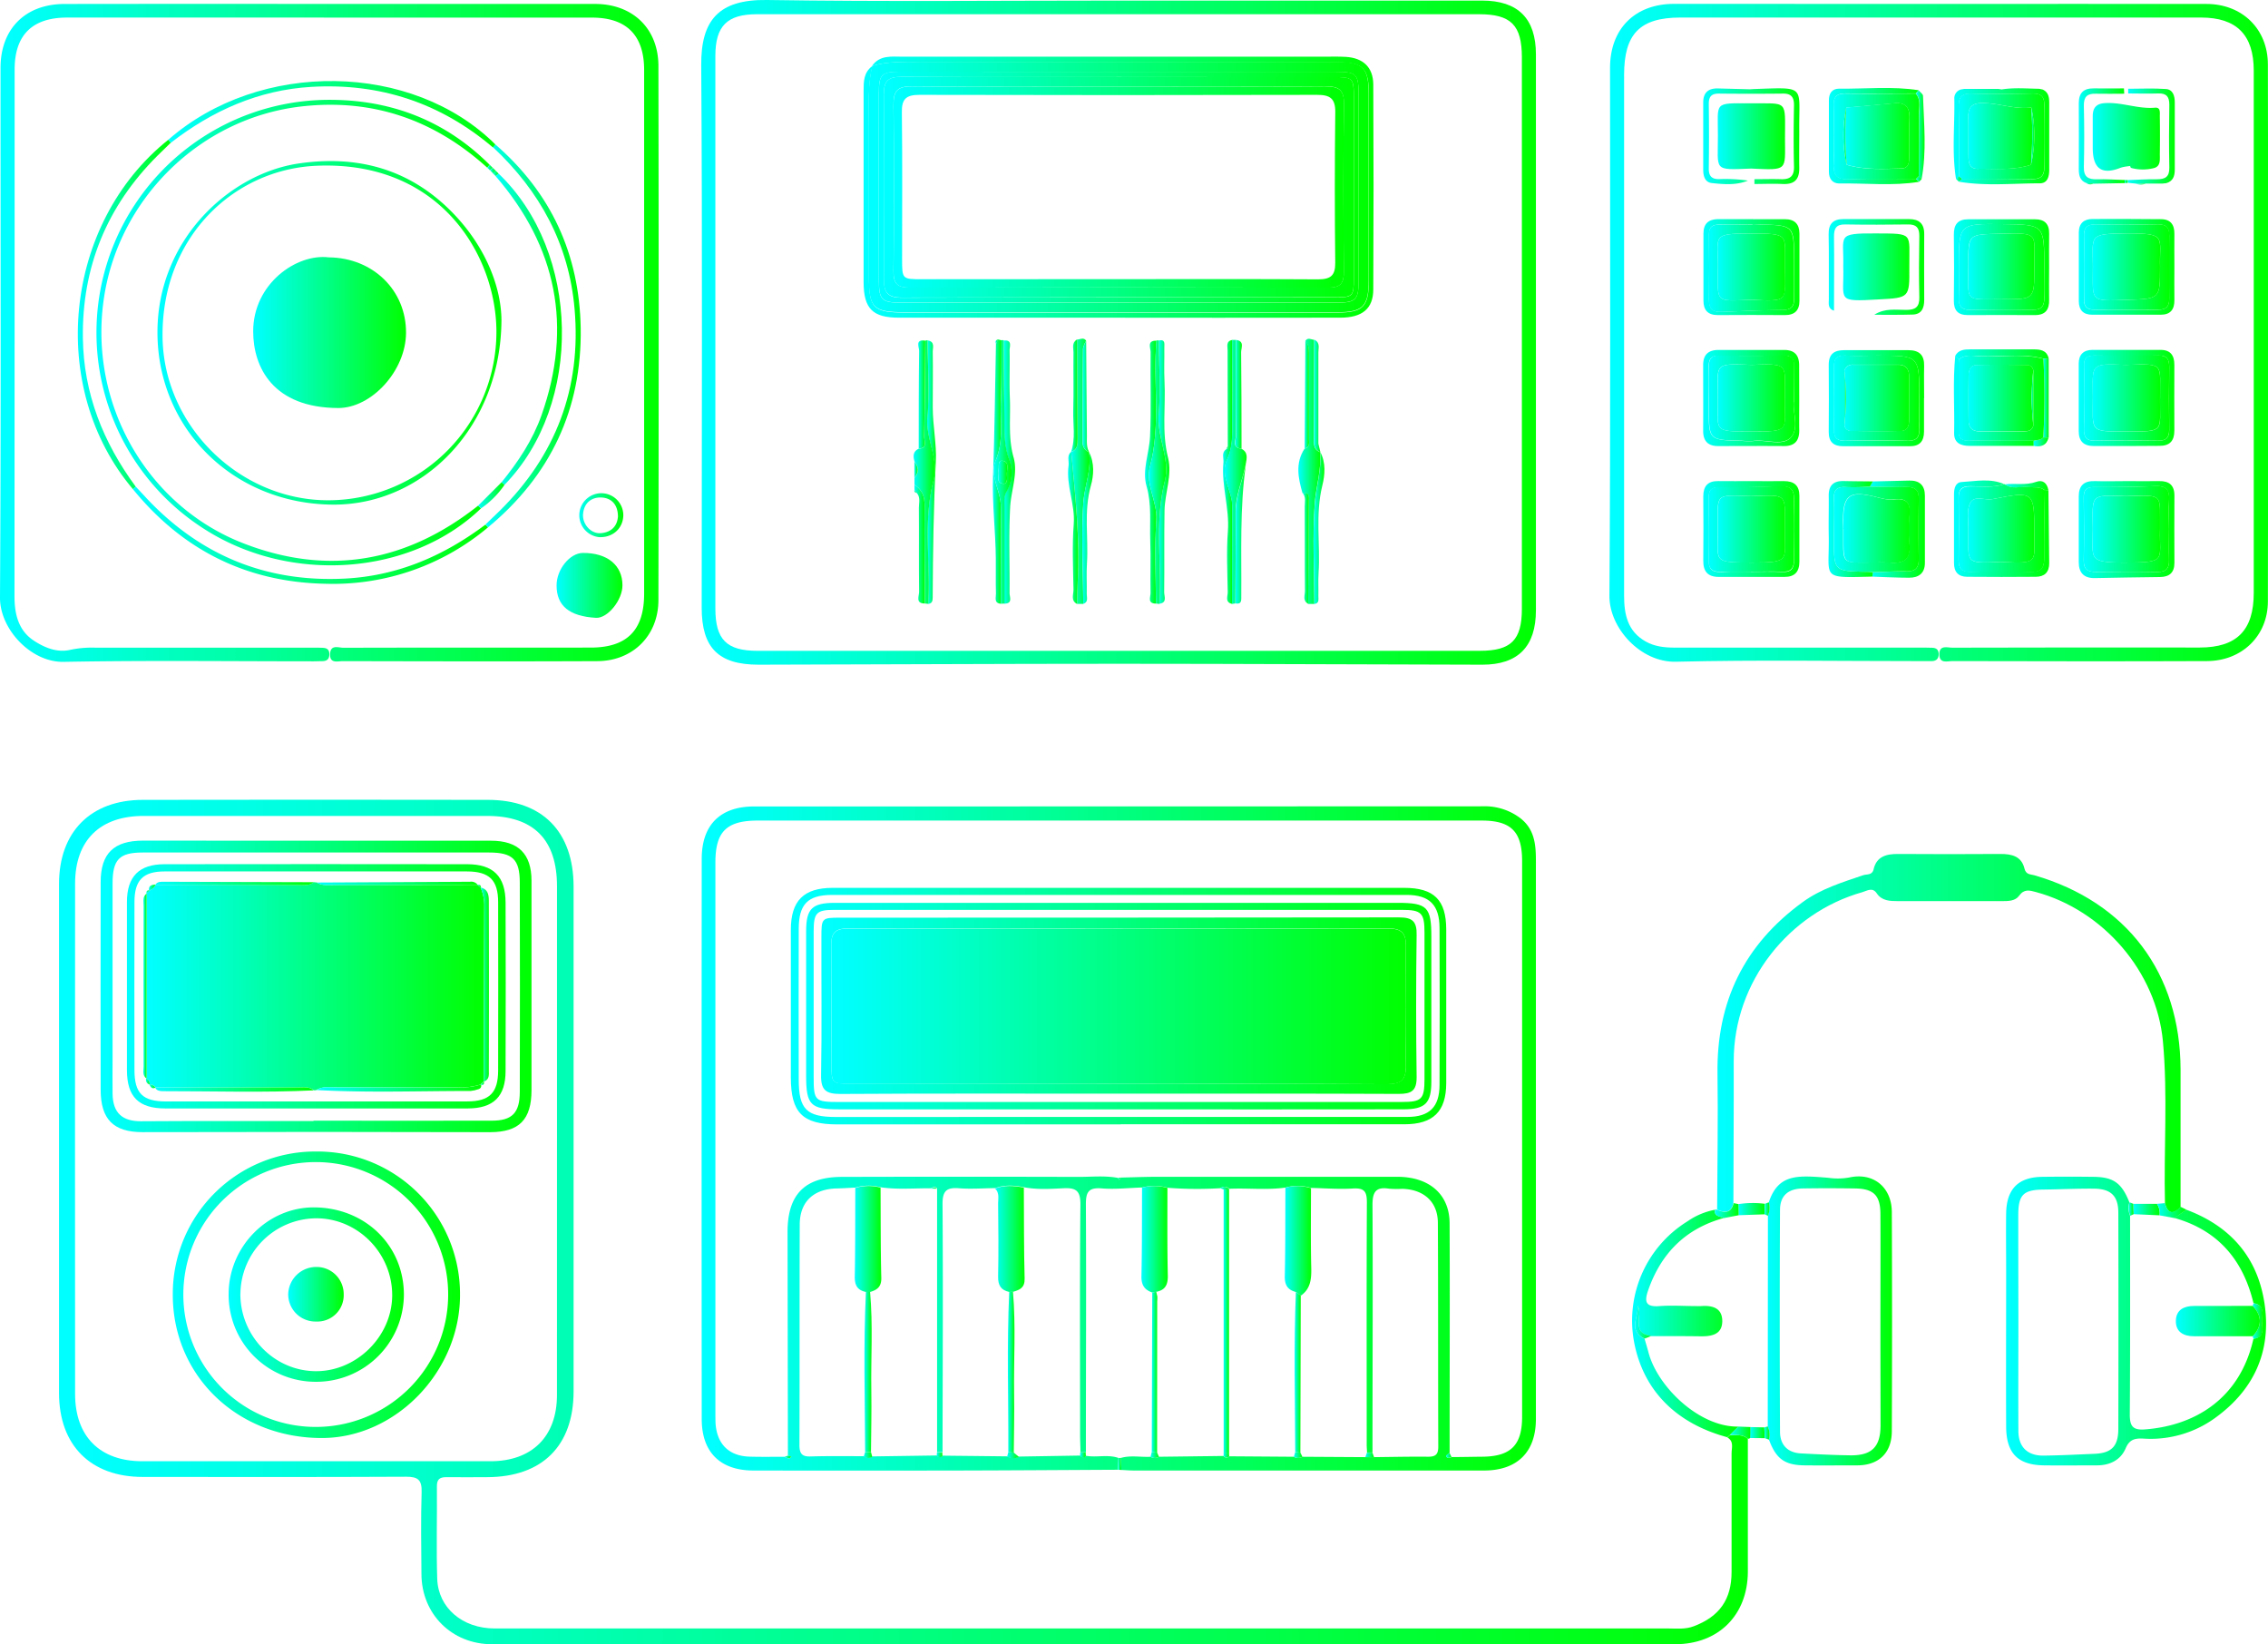 <svg xmlns="http://www.w3.org/2000/svg" xmlns:xlink="http://www.w3.org/1999/xlink" viewBox="0 0 775.04 561.86"><defs><style>.cls-1{fill:url(#linear-gradient);}.cls-2{fill:url(#linear-gradient-2);}.cls-3{fill:url(#linear-gradient-3);}.cls-4{fill:url(#linear-gradient-4);}.cls-5{fill:url(#linear-gradient-5);}.cls-6{fill:url(#linear-gradient-6);}.cls-7{fill:url(#linear-gradient-7);}.cls-8{fill:url(#linear-gradient-8);}.cls-9{fill:url(#linear-gradient-9);}.cls-10{fill:url(#linear-gradient-10);}.cls-11{fill:url(#linear-gradient-11);}.cls-12{fill:url(#linear-gradient-12);}.cls-13{fill:url(#linear-gradient-13);}.cls-14{fill:url(#linear-gradient-14);}.cls-15{fill:url(#linear-gradient-15);}.cls-16{fill:url(#linear-gradient-16);}.cls-17{fill:url(#linear-gradient-17);}.cls-18{fill:url(#linear-gradient-18);}.cls-19{fill:url(#linear-gradient-19);}.cls-20{fill:url(#linear-gradient-20);}.cls-21{fill:url(#linear-gradient-21);}.cls-22{fill:url(#linear-gradient-22);}.cls-23{fill:url(#linear-gradient-23);}.cls-24{fill:url(#linear-gradient-24);}.cls-25{fill:url(#linear-gradient-25);}.cls-26{fill:url(#linear-gradient-26);}.cls-27{fill:url(#linear-gradient-27);}.cls-28{fill:url(#linear-gradient-28);}.cls-29{fill:url(#linear-gradient-29);}.cls-30{fill:url(#linear-gradient-30);}.cls-31{fill:url(#linear-gradient-31);}.cls-32{fill:url(#linear-gradient-32);}.cls-33{fill:url(#linear-gradient-33);}.cls-34{fill:url(#linear-gradient-34);}.cls-35{fill:url(#linear-gradient-35);}.cls-36{fill:url(#linear-gradient-36);}.cls-37{fill:url(#linear-gradient-37);}.cls-38{fill:url(#linear-gradient-38);}.cls-39{fill:url(#linear-gradient-39);}.cls-40{fill:url(#linear-gradient-40);}.cls-41{fill:url(#linear-gradient-41);}.cls-42{fill:url(#linear-gradient-42);}.cls-43{fill:url(#linear-gradient-43);}.cls-44{fill:url(#linear-gradient-44);}.cls-45{fill:url(#linear-gradient-45);}.cls-46{fill:url(#linear-gradient-46);}.cls-47{fill:url(#linear-gradient-47);}.cls-48{fill:url(#linear-gradient-48);}.cls-49{fill:url(#linear-gradient-49);}.cls-50{fill:url(#linear-gradient-50);}.cls-51{fill:url(#linear-gradient-51);}.cls-52{fill:url(#linear-gradient-52);}.cls-53{fill:url(#linear-gradient-53);}.cls-54{fill:url(#linear-gradient-54);}.cls-55{fill:url(#linear-gradient-55);}.cls-56{fill:url(#linear-gradient-56);}.cls-57{fill:url(#linear-gradient-57);}.cls-58{fill:url(#linear-gradient-58);}.cls-59{fill:url(#linear-gradient-59);}.cls-60{fill:url(#linear-gradient-60);}.cls-61{fill:url(#linear-gradient-61);}.cls-62{fill:url(#linear-gradient-62);}.cls-63{fill:url(#linear-gradient-63);}.cls-64{fill:url(#linear-gradient-64);}.cls-65{fill:url(#linear-gradient-65);}.cls-66{fill:url(#linear-gradient-66);}.cls-67{fill:url(#linear-gradient-67);}.cls-68{fill:url(#linear-gradient-68);}.cls-69{fill:url(#linear-gradient-69);}.cls-70{fill:url(#linear-gradient-70);}.cls-71{fill:url(#linear-gradient-71);}.cls-72{fill:url(#linear-gradient-72);}.cls-73{fill:url(#linear-gradient-73);}.cls-74{fill:url(#linear-gradient-74);}.cls-75{fill:url(#linear-gradient-75);}.cls-76{fill:url(#linear-gradient-76);}.cls-77{fill:url(#linear-gradient-77);}.cls-78{fill:url(#linear-gradient-78);}.cls-79{fill:url(#linear-gradient-79);}.cls-80{fill:url(#linear-gradient-80);}.cls-81{fill:url(#linear-gradient-81);}.cls-82{fill:url(#linear-gradient-82);}.cls-83{fill:url(#linear-gradient-83);}.cls-84{fill:url(#linear-gradient-84);}.cls-85{fill:url(#linear-gradient-85);}.cls-86{fill:url(#linear-gradient-86);}.cls-87{fill:url(#linear-gradient-87);}.cls-88{fill:url(#linear-gradient-88);}.cls-89{fill:url(#linear-gradient-89);}.cls-90{fill:url(#linear-gradient-90);}.cls-91{fill:url(#linear-gradient-91);}.cls-92{fill:url(#linear-gradient-92);}.cls-93{fill:url(#linear-gradient-93);}.cls-94{fill:url(#linear-gradient-94);}.cls-95{fill:url(#linear-gradient-95);}.cls-96{fill:url(#linear-gradient-96);}.cls-97{fill:url(#linear-gradient-97);}.cls-98{fill:url(#linear-gradient-98);}.cls-99{fill:url(#linear-gradient-99);}.cls-100{fill:url(#linear-gradient-100);}.cls-101{fill:url(#linear-gradient-101);}.cls-102{fill:url(#linear-gradient-102);}.cls-103{fill:url(#linear-gradient-103);}.cls-104{fill:url(#linear-gradient-104);}.cls-105{fill:url(#linear-gradient-105);}.cls-106{fill:url(#linear-gradient-106);}.cls-107{fill:url(#linear-gradient-107);}.cls-108{fill:url(#linear-gradient-108);}.cls-109{fill:url(#linear-gradient-109);}.cls-110{fill:url(#linear-gradient-110);}.cls-111{fill:url(#linear-gradient-111);}.cls-112{fill:url(#linear-gradient-112);}.cls-113{fill:url(#linear-gradient-113);}.cls-114{fill:url(#linear-gradient-114);}.cls-115{fill:url(#linear-gradient-115);}.cls-116{fill:url(#linear-gradient-116);}.cls-117{fill:url(#linear-gradient-117);}.cls-118{fill:url(#linear-gradient-118);}.cls-119{fill:url(#linear-gradient-119);}.cls-120{fill:url(#linear-gradient-120);}.cls-121{fill:url(#linear-gradient-121);}.cls-122{fill:url(#linear-gradient-122);}.cls-123{fill:url(#linear-gradient-123);}.cls-124{fill:url(#linear-gradient-124);}.cls-125{fill:url(#linear-gradient-125);}.cls-126{fill:url(#linear-gradient-126);}.cls-127{fill:url(#linear-gradient-127);}.cls-128{fill:url(#linear-gradient-128);}.cls-129{fill:url(#linear-gradient-129);}.cls-130{fill:url(#linear-gradient-130);}.cls-131{fill:url(#linear-gradient-131);}.cls-132{fill:url(#linear-gradient-132);}.cls-133{fill:url(#linear-gradient-133);}.cls-134{fill:url(#linear-gradient-134);}.cls-135{fill:url(#linear-gradient-135);}.cls-136{fill:url(#linear-gradient-136);}.cls-137{fill:url(#linear-gradient-137);}.cls-138{fill:url(#linear-gradient-138);}.cls-139{fill:url(#linear-gradient-139);}.cls-140{fill:url(#linear-gradient-140);}.cls-141{fill:url(#linear-gradient-141);}.cls-142{fill:url(#linear-gradient-142);}.cls-143{fill:url(#linear-gradient-143);}.cls-144{fill:url(#linear-gradient-144);}.cls-145{fill:url(#linear-gradient-145);}.cls-146{fill:url(#linear-gradient-146);}.cls-147{fill:url(#linear-gradient-147);}.cls-148{fill:url(#linear-gradient-148);}.cls-149{fill:url(#linear-gradient-149);}.cls-150{fill:url(#linear-gradient-150);}.cls-151{fill:url(#linear-gradient-151);}.cls-152{fill:url(#linear-gradient-152);}.cls-153{fill:url(#linear-gradient-153);}.cls-154{fill:url(#linear-gradient-154);}.cls-155{fill:url(#linear-gradient-155);}.cls-156{fill:url(#linear-gradient-156);}.cls-157{fill:url(#linear-gradient-157);}.cls-158{fill:url(#linear-gradient-158);}.cls-159{fill:url(#linear-gradient-159);}.cls-160{fill:url(#linear-gradient-160);}.cls-161{fill:url(#linear-gradient-161);}.cls-162{fill:url(#linear-gradient-162);}.cls-163{fill:url(#linear-gradient-163);}.cls-164{fill:url(#linear-gradient-164);}.cls-165{fill:url(#linear-gradient-165);}.cls-166{fill:url(#linear-gradient-166);}.cls-167{fill:url(#linear-gradient-167);}.cls-168{fill:url(#linear-gradient-168);}.cls-169{fill:url(#linear-gradient-169);}.cls-170{fill:url(#linear-gradient-170);}.cls-171{fill:url(#linear-gradient-171);}.cls-172{fill:url(#linear-gradient-172);}.cls-173{fill:url(#linear-gradient-173);}.cls-174{fill:url(#linear-gradient-174);}.cls-175{fill:url(#linear-gradient-175);}.cls-176{fill:url(#linear-gradient-176);}.cls-177{fill:url(#linear-gradient-177);}.cls-178{fill:url(#linear-gradient-178);}.cls-179{fill:url(#linear-gradient-179);}.cls-180{fill:url(#linear-gradient-180);}.cls-181{fill:url(#linear-gradient-181);}.cls-182{fill:url(#linear-gradient-182);}.cls-183{fill:url(#linear-gradient-183);}.cls-184{fill:url(#linear-gradient-184);}.cls-185{fill:url(#linear-gradient-185);}.cls-186{fill:url(#linear-gradient-186);}</style><linearGradient id="linear-gradient" x1="20.16" y1="417.54" x2="597.29" y2="417.54" gradientUnits="userSpaceOnUse"><stop offset="0.01" stop-color="aqua"/><stop offset="1" stop-color="lime"/></linearGradient><linearGradient id="linear-gradient-2" x1="239.8" y1="389" x2="524.89" y2="389" xlink:href="#linear-gradient"/><linearGradient id="linear-gradient-3" x1="239.64" y1="113.57" x2="524.88" y2="113.57" xlink:href="#linear-gradient"/><linearGradient id="linear-gradient-4" x1="549.97" y1="113.75" x2="775.04" y2="113.75" xlink:href="#linear-gradient"/><linearGradient id="linear-gradient-5" x1="0" y1="113.74" x2="225.05" y2="113.74" xlink:href="#linear-gradient"/><linearGradient id="linear-gradient-6" x1="586.8" y1="352.93" x2="745.13" y2="352.93" xlink:href="#linear-gradient"/><linearGradient id="linear-gradient-7" x1="685.55" y1="451.41" x2="774.38" y2="451.41" xlink:href="#linear-gradient"/><linearGradient id="linear-gradient-8" x1="604.1" y1="451.36" x2="646.57" y2="451.36" xlink:href="#linear-gradient"/><linearGradient id="linear-gradient-9" x1="557.7" y1="452.23" x2="594.04" y2="452.23" xlink:href="#linear-gradient"/><linearGradient id="linear-gradient-10" x1="629.82" y1="91.2" x2="652.51" y2="91.2" xlink:href="#linear-gradient"/><linearGradient id="linear-gradient-11" x1="586.99" y1="46.55" x2="609.99" y2="46.55" xlink:href="#linear-gradient"/><linearGradient id="linear-gradient-12" x1="715.15" y1="46.77" x2="738.15" y2="46.77" xlink:href="#linear-gradient"/><linearGradient id="linear-gradient-13" x1="190.2" y1="200.02" x2="212.71" y2="200.02" xlink:href="#linear-gradient"/><linearGradient id="linear-gradient-14" x1="165.92" y1="114.78" x2="198.45" y2="114.78" xlink:href="#linear-gradient"/><linearGradient id="linear-gradient-15" x1="26.59" y1="107.46" x2="58.37" y2="107.46" xlink:href="#linear-gradient"/><linearGradient id="linear-gradient-16" x1="45.45" y1="182.89" x2="166.76" y2="182.89" xlink:href="#linear-gradient"/><linearGradient id="linear-gradient-17" x1="667.7" y1="91.24" x2="700.27" y2="91.24" xlink:href="#linear-gradient"/><linearGradient id="linear-gradient-18" x1="57.52" y1="39" x2="169.28" y2="39" xlink:href="#linear-gradient"/><linearGradient id="linear-gradient-19" x1="624.93" y1="135.98" x2="657.53" y2="135.98" xlink:href="#linear-gradient"/><linearGradient id="linear-gradient-20" x1="582.03" y1="180.76" x2="614.87" y2="180.76" xlink:href="#linear-gradient"/><linearGradient id="linear-gradient-21" x1="710.35" y1="136" x2="743.07" y2="136" xlink:href="#linear-gradient"/><linearGradient id="linear-gradient-22" x1="710.4" y1="91.22" x2="743.07" y2="91.22" xlink:href="#linear-gradient"/><linearGradient id="linear-gradient-23" x1="582.04" y1="136" x2="614.87" y2="136" xlink:href="#linear-gradient"/><linearGradient id="linear-gradient-24" x1="710.35" y1="180.93" x2="743.06" y2="180.93" xlink:href="#linear-gradient"/><linearGradient id="linear-gradient-25" x1="582.07" y1="91.23" x2="614.87" y2="91.23" xlink:href="#linear-gradient"/><linearGradient id="linear-gradient-26" x1="624.9" y1="91.23" x2="657.54" y2="91.23" xlink:href="#linear-gradient"/><linearGradient id="linear-gradient-27" x1="582.07" y1="46.55" x2="614.92" y2="46.55" xlink:href="#linear-gradient"/><linearGradient id="linear-gradient-28" x1="667.71" y1="180.67" x2="700.24" y2="180.67" xlink:href="#linear-gradient"/><linearGradient id="linear-gradient-29" x1="667.64" y1="46.55" x2="700.25" y2="46.55" xlink:href="#linear-gradient"/><linearGradient id="linear-gradient-30" x1="638.96" y1="180.79" x2="657.85" y2="180.79" xlink:href="#linear-gradient"/><linearGradient id="linear-gradient-31" x1="624.97" y1="46.52" x2="655.77" y2="46.52" xlink:href="#linear-gradient"/><linearGradient id="linear-gradient-32" x1="710.37" y1="46.48" x2="726.05" y2="46.48" xlink:href="#linear-gradient"/><linearGradient id="linear-gradient-33" x1="727.05" y1="46.56" x2="743.06" y2="46.56" xlink:href="#linear-gradient"/><linearGradient id="linear-gradient-34" x1="624.88" y1="180.77" x2="640.04" y2="180.77" xlink:href="#linear-gradient"/><linearGradient id="linear-gradient-35" x1="197.42" y1="176.04" x2="212.98" y2="176.04" xlink:href="#linear-gradient"/><linearGradient id="linear-gradient-36" x1="667.68" y1="137" x2="694.98" y2="137" xlink:href="#linear-gradient"/><linearGradient id="linear-gradient-37" x1="668.15" y1="121.08" x2="700.09" y2="121.08" xlink:href="#linear-gradient"/><linearGradient id="linear-gradient-38" x1="654.71" y1="46.07" x2="657.69" y2="46.07" xlink:href="#linear-gradient"/><linearGradient id="linear-gradient-39" x1="594.08" y1="413.15" x2="603.11" y2="413.15" xlink:href="#linear-gradient"/><linearGradient id="linear-gradient-40" x1="728.99" y1="413.31" x2="738.04" y2="413.31" xlink:href="#linear-gradient"/><linearGradient id="linear-gradient-41" x1="698.26" y1="135.99" x2="700.09" y2="135.99" xlink:href="#linear-gradient"/><linearGradient id="linear-gradient-42" x1="737.07" y1="413.66" x2="747.1" y2="413.66" xlink:href="#linear-gradient"/><linearGradient id="linear-gradient-43" x1="684.98" y1="165.96" x2="699.97" y2="165.96" xlink:href="#linear-gradient"/><linearGradient id="linear-gradient-44" x1="586.04" y1="413.63" x2="594.14" y2="413.63" xlink:href="#linear-gradient"/><linearGradient id="linear-gradient-45" x1="598.09" y1="489.52" x2="603.06" y2="489.52" xlink:href="#linear-gradient"/><linearGradient id="linear-gradient-46" x1="591.2" y1="489.54" x2="598.16" y2="489.54" xlink:href="#linear-gradient"/><linearGradient id="linear-gradient-47" x1="694.97" y1="150.98" x2="700.07" y2="150.98" xlink:href="#linear-gradient"/><linearGradient id="linear-gradient-48" x1="602.99" y1="413.13" x2="604.68" y2="413.13" xlink:href="#linear-gradient"/><linearGradient id="linear-gradient-49" x1="727.44" y1="413.13" x2="729.1" y2="413.13" xlink:href="#linear-gradient"/><linearGradient id="linear-gradient-50" x1="602.94" y1="489.66" x2="604.7" y2="489.66" xlink:href="#linear-gradient"/><linearGradient id="linear-gradient-51" x1="382" y1="500.22" x2="383.17" y2="500.22" xlink:href="#linear-gradient"/><linearGradient id="linear-gradient-52" x1="729.79" y1="62.92" x2="733.29" y2="62.92" xlink:href="#linear-gradient"/><linearGradient id="linear-gradient-53" x1="726.03" y1="62.02" x2="727.06" y2="62.02" xlink:href="#linear-gradient"/><linearGradient id="linear-gradient-54" x1="712.99" y1="62.78" x2="715.28" y2="62.78" xlink:href="#linear-gradient"/><linearGradient id="linear-gradient-55" x1="696.87" y1="30.45" x2="697.97" y2="30.45" xlink:href="#linear-gradient"/><linearGradient id="linear-gradient-56" x1="682.92" y1="30.45" x2="684.04" y2="30.45" xlink:href="#linear-gradient"/><linearGradient id="linear-gradient-57" x1="670.06" y1="30.43" x2="671.24" y2="30.43" xlink:href="#linear-gradient"/><linearGradient id="linear-gradient-58" x1="598.05" y1="30.47" x2="599.15" y2="30.47" xlink:href="#linear-gradient"/><linearGradient id="linear-gradient-59" x1="668.45" y1="61.14" x2="670.42" y2="61.14" xlink:href="#linear-gradient"/><linearGradient id="linear-gradient-60" x1="654.74" y1="61.17" x2="656.65" y2="61.17" xlink:href="#linear-gradient"/><linearGradient id="linear-gradient-61" x1="738.8" y1="62.71" x2="740.17" y2="62.71" xlink:href="#linear-gradient"/><linearGradient id="linear-gradient-62" x1="340.04" y1="423.35" x2="350.17" y2="423.35" xlink:href="#linear-gradient"/><linearGradient id="linear-gradient-63" x1="439.05" y1="423.97" x2="448.05" y2="423.97" xlink:href="#linear-gradient"/><linearGradient id="linear-gradient-64" x1="292.09" y1="423.36" x2="301.17" y2="423.36" xlink:href="#linear-gradient"/><linearGradient id="linear-gradient-65" x1="390.06" y1="423.45" x2="399.08" y2="423.45" xlink:href="#linear-gradient"/><linearGradient id="linear-gradient-66" x1="344.17" y1="497.25" x2="348.18" y2="497.25" xlink:href="#linear-gradient"/><linearGradient id="linear-gradient-67" x1="295.16" y1="497.19" x2="298.07" y2="497.19" xlink:href="#linear-gradient"/><linearGradient id="linear-gradient-68" x1="393.16" y1="497.19" x2="396.05" y2="497.19" xlink:href="#linear-gradient"/><linearGradient id="linear-gradient-69" x1="442.16" y1="497.19" x2="445.06" y2="497.19" xlink:href="#linear-gradient"/><linearGradient id="linear-gradient-70" x1="494.16" y1="497.27" x2="496.02" y2="497.27" xlink:href="#linear-gradient"/><linearGradient id="linear-gradient-71" x1="320.12" y1="497.15" x2="322.09" y2="497.15" xlink:href="#linear-gradient"/><linearGradient id="linear-gradient-72" x1="369.12" y1="497.19" x2="371.07" y2="497.19" xlink:href="#linear-gradient"/><linearGradient id="linear-gradient-73" x1="418.12" y1="497.19" x2="420.05" y2="497.19" xlink:href="#linear-gradient"/><linearGradient id="linear-gradient-74" x1="466.59" y1="497.13" x2="469.57" y2="497.13" xlink:href="#linear-gradient"/><linearGradient id="linear-gradient-75" x1="268.05" y1="497.83" x2="270.46" y2="497.83" xlink:href="#linear-gradient"/><linearGradient id="linear-gradient-76" x1="417.01" y1="405.98" x2="420.05" y2="405.98" xlink:href="#linear-gradient"/><linearGradient id="linear-gradient-77" x1="382.06" y1="402.75" x2="383.07" y2="402.75" xlink:href="#linear-gradient"/><linearGradient id="linear-gradient-78" x1="318.05" y1="405.95" x2="320.19" y2="405.95" xlink:href="#linear-gradient"/><linearGradient id="linear-gradient-79" x1="769.82" y1="451.41" x2="773.18" y2="451.41" xlink:href="#linear-gradient"/><linearGradient id="linear-gradient-80" x1="558.75" y1="451.78" x2="564.2" y2="451.78" xlink:href="#linear-gradient"/><linearGradient id="linear-gradient-81" x1="579.94" y1="446.29" x2="581.2" y2="446.29" xlink:href="#linear-gradient"/><linearGradient id="linear-gradient-82" x1="669.36" y1="91.2" x2="698.57" y2="91.2" xlink:href="#linear-gradient"/><linearGradient id="linear-gradient-83" x1="626.7" y1="136.03" x2="655.89" y2="136.03" xlink:href="#linear-gradient"/><linearGradient id="linear-gradient-84" x1="583.93" y1="180.77" x2="613.12" y2="180.77" xlink:href="#linear-gradient"/><linearGradient id="linear-gradient-85" x1="712.11" y1="136.04" x2="741.24" y2="136.04" xlink:href="#linear-gradient"/><linearGradient id="linear-gradient-86" x1="712.12" y1="91.25" x2="741.26" y2="91.25" xlink:href="#linear-gradient"/><linearGradient id="linear-gradient-87" x1="583.94" y1="136.25" x2="613.51" y2="136.25" xlink:href="#linear-gradient"/><linearGradient id="linear-gradient-88" x1="712.09" y1="180.77" x2="741.29" y2="180.77" xlink:href="#linear-gradient"/><linearGradient id="linear-gradient-89" x1="583.96" y1="91.56" x2="613.07" y2="91.56" xlink:href="#linear-gradient"/><linearGradient id="linear-gradient-90" x1="669.34" y1="180.43" x2="698.8" y2="180.43" xlink:href="#linear-gradient"/><linearGradient id="linear-gradient-91" x1="669.32" y1="46.58" x2="698.58" y2="46.58" xlink:href="#linear-gradient"/><linearGradient id="linear-gradient-92" x1="626.67" y1="180.9" x2="655.67" y2="180.9" xlink:href="#linear-gradient"/><linearGradient id="linear-gradient-93" x1="626.67" y1="46.62" x2="655.95" y2="46.62" xlink:href="#linear-gradient"/><linearGradient id="linear-gradient-94" x1="669.3" y1="136.07" x2="698.64" y2="136.07" xlink:href="#linear-gradient"/><linearGradient id="linear-gradient-95" x1="669.3" y1="125" x2="669.32" y2="125" xlink:href="#linear-gradient"/><linearGradient id="linear-gradient-96" x1="669.31" y1="148.91" x2="669.7" y2="148.91" xlink:href="#linear-gradient"/><linearGradient id="linear-gradient-97" x1="34.34" y1="337.07" x2="181.63" y2="337.07" xlink:href="#linear-gradient"/><linearGradient id="linear-gradient-98" x1="58.99" y1="442.42" x2="157.15" y2="442.42" xlink:href="#linear-gradient"/><linearGradient id="linear-gradient-99" x1="270.23" y1="343.8" x2="494.26" y2="343.8" xlink:href="#linear-gradient"/><linearGradient id="linear-gradient-100" x1="442.41" y1="468.91" x2="444.5" y2="468.91" xlink:href="#linear-gradient"/><linearGradient id="linear-gradient-101" x1="344.41" y1="468.88" x2="346.67" y2="468.88" xlink:href="#linear-gradient"/><linearGradient id="linear-gradient-102" x1="418.14" y1="451.39" x2="419.99" y2="451.39" xlink:href="#linear-gradient"/><linearGradient id="linear-gradient-103" x1="393.59" y1="468.88" x2="395.5" y2="468.88" xlink:href="#linear-gradient"/><linearGradient id="linear-gradient-104" x1="395.44" y1="443.89" x2="395.5" y2="443.89" xlink:href="#linear-gradient"/><linearGradient id="linear-gradient-105" x1="295.4" y1="468.83" x2="297.87" y2="468.83" xlink:href="#linear-gradient"/><linearGradient id="linear-gradient-106" x1="295.12" y1="63.92" x2="469.4" y2="63.92" xlink:href="#linear-gradient"/><linearGradient id="linear-gradient-107" x1="443.71" y1="161.03" x2="451.25" y2="161.03" xlink:href="#linear-gradient"/><linearGradient id="linear-gradient-108" x1="366" y1="161.05" x2="372.35" y2="161.05" xlink:href="#linear-gradient"/><linearGradient id="linear-gradient-109" x1="395.87" y1="161.27" x2="399.6" y2="161.27" xlink:href="#linear-gradient"/><linearGradient id="linear-gradient-110" x1="391.26" y1="161.31" x2="395.16" y2="161.31" xlink:href="#linear-gradient"/><linearGradient id="linear-gradient-111" x1="343.02" y1="161.29" x2="346.94" y2="161.29" xlink:href="#linear-gradient"/><linearGradient id="linear-gradient-112" x1="339.29" y1="161.15" x2="342.26" y2="161.15" xlink:href="#linear-gradient"/><linearGradient id="linear-gradient-113" x1="417.92" y1="161.25" x2="421.15" y2="161.25" xlink:href="#linear-gradient"/><linearGradient id="linear-gradient-114" x1="316.86" y1="161.33" x2="319.88" y2="161.33" xlink:href="#linear-gradient"/><linearGradient id="linear-gradient-115" x1="418.51" y1="161.25" x2="426.08" y2="161.25" xlink:href="#linear-gradient"/><linearGradient id="linear-gradient-116" x1="312.19" y1="161.3" x2="319.49" y2="161.3" xlink:href="#linear-gradient"/><linearGradient id="linear-gradient-117" x1="392.57" y1="161.3" x2="398.5" y2="161.3" xlink:href="#linear-gradient"/><linearGradient id="linear-gradient-118" x1="339.62" y1="161.27" x2="345.71" y2="161.27" xlink:href="#linear-gradient"/><linearGradient id="linear-gradient-119" x1="422.22" y1="182.45" x2="425.75" y2="182.45" xlink:href="#linear-gradient"/><linearGradient id="linear-gradient-120" x1="312.48" y1="185.93" x2="316" y2="185.93" xlink:href="#linear-gradient"/><linearGradient id="linear-gradient-121" x1="422.07" y1="134.73" x2="424.39" y2="134.73" xlink:href="#linear-gradient"/><linearGradient id="linear-gradient-122" x1="313.78" y1="134.82" x2="316.18" y2="134.82" xlink:href="#linear-gradient"/><linearGradient id="linear-gradient-123" x1="448.88" y1="180.37" x2="452.59" y2="180.37" xlink:href="#linear-gradient"/><linearGradient id="linear-gradient-124" x1="369.86" y1="180.38" x2="373.57" y2="180.38" xlink:href="#linear-gradient"/><linearGradient id="linear-gradient-125" x1="364.98" y1="180.38" x2="368.49" y2="180.38" xlink:href="#linear-gradient"/><linearGradient id="linear-gradient-126" x1="449.02" y1="135.27" x2="451.21" y2="135.27" xlink:href="#linear-gradient"/><linearGradient id="linear-gradient-127" x1="445.13" y1="187.37" x2="447.29" y2="187.37" xlink:href="#linear-gradient"/><linearGradient id="linear-gradient-128" x1="370" y1="135.47" x2="372.2" y2="135.47" xlink:href="#linear-gradient"/><linearGradient id="linear-gradient-129" x1="366" y1="135.27" x2="368.23" y2="135.27" xlink:href="#linear-gradient"/><linearGradient id="linear-gradient-130" x1="445.83" y1="134.88" x2="447.33" y2="134.88" xlink:href="#linear-gradient"/><linearGradient id="linear-gradient-131" x1="312.47" y1="160.48" x2="313.61" y2="160.48" xlink:href="#linear-gradient"/><linearGradient id="linear-gradient-132" x1="340.21" y1="116.78" x2="341.12" y2="116.78" xlink:href="#linear-gradient"/><linearGradient id="linear-gradient-133" x1="312.46" y1="167.87" x2="313.16" y2="167.87" xlink:href="#linear-gradient"/><linearGradient id="linear-gradient-134" x1="450.47" y1="150.86" x2="450.52" y2="150.86" xlink:href="#linear-gradient"/><linearGradient id="linear-gradient-135" x1="419.03" y1="152.92" x2="419.68" y2="152.92" xlink:href="#linear-gradient"/><linearGradient id="linear-gradient-136" x1="743.58" y1="451.41" x2="772.25" y2="451.41" xlink:href="#linear-gradient"/><linearGradient id="linear-gradient-137" x1="32.93" y1="113.64" x2="167.34" y2="113.64" xlink:href="#linear-gradient"/><linearGradient id="linear-gradient-138" x1="169.41" y1="112.5" x2="192.05" y2="112.5" xlink:href="#linear-gradient"/><linearGradient id="linear-gradient-139" x1="163.42" y1="169.28" x2="172.38" y2="169.28" xlink:href="#linear-gradient"/><linearGradient id="linear-gradient-140" x1="168.48" y1="59.23" x2="170.36" y2="59.23" xlink:href="#linear-gradient"/><linearGradient id="linear-gradient-141" x1="166.54" y1="57.25" x2="168.36" y2="57.25" xlink:href="#linear-gradient"/><linearGradient id="linear-gradient-142" x1="167.46" y1="58.26" x2="169.35" y2="58.26" xlink:href="#linear-gradient"/><linearGradient id="linear-gradient-143" x1="672.58" y1="91.03" x2="695.24" y2="91.03" xlink:href="#linear-gradient"/><linearGradient id="linear-gradient-144" x1="630.28" y1="135.95" x2="652.46" y2="135.95" xlink:href="#linear-gradient"/><linearGradient id="linear-gradient-145" x1="630.28" y1="135.98" x2="630.78" y2="135.98" xlink:href="#linear-gradient"/><linearGradient id="linear-gradient-146" x1="586.97" y1="180.79" x2="610.04" y2="180.79" xlink:href="#linear-gradient"/><linearGradient id="linear-gradient-147" x1="715.12" y1="135.98" x2="738.17" y2="135.98" xlink:href="#linear-gradient"/><linearGradient id="linear-gradient-148" x1="715.1" y1="91.19" x2="738.2" y2="91.19" xlink:href="#linear-gradient"/><linearGradient id="linear-gradient-149" x1="586.97" y1="135.98" x2="610.04" y2="135.98" xlink:href="#linear-gradient"/><linearGradient id="linear-gradient-150" x1="715.07" y1="180.81" x2="738.19" y2="180.81" xlink:href="#linear-gradient"/><linearGradient id="linear-gradient-151" x1="586.93" y1="91.21" x2="610.02" y2="91.21" xlink:href="#linear-gradient"/><linearGradient id="linear-gradient-152" x1="672.48" y1="180.7" x2="695.24" y2="180.7" xlink:href="#linear-gradient"/><linearGradient id="linear-gradient-153" x1="672.62" y1="46.46" x2="694.47" y2="46.46" xlink:href="#linear-gradient"/><linearGradient id="linear-gradient-154" x1="694.05" y1="46.52" x2="695.18" y2="46.52" xlink:href="#linear-gradient"/><linearGradient id="linear-gradient-155" x1="629.89" y1="180.6" x2="652.61" y2="180.6" xlink:href="#linear-gradient"/><linearGradient id="linear-gradient-156" x1="630.63" y1="46.47" x2="652.52" y2="46.47" xlink:href="#linear-gradient"/><linearGradient id="linear-gradient-157" x1="629.91" y1="46.53" x2="631.06" y2="46.53" xlink:href="#linear-gradient"/><linearGradient id="linear-gradient-158" x1="672.67" y1="136.03" x2="694.86" y2="136.03" xlink:href="#linear-gradient"/><linearGradient id="linear-gradient-159" x1="694.33" y1="136.01" x2="694.86" y2="136.01" xlink:href="#linear-gradient"/><linearGradient id="linear-gradient-160" x1="296.88" y1="63.93" x2="467.75" y2="63.93" xlink:href="#linear-gradient"/><linearGradient id="linear-gradient-161" x1="341.13" y1="161.37" x2="344.23" y2="161.37" xlink:href="#linear-gradient"/><linearGradient id="linear-gradient-162" x1="43.35" y1="337" x2="172.83" y2="337" xlink:href="#linear-gradient"/><linearGradient id="linear-gradient-163" x1="78.15" y1="442.35" x2="138.04" y2="442.35" xlink:href="#linear-gradient"/><linearGradient id="linear-gradient-164" x1="275.47" y1="343.77" x2="489.15" y2="343.77" xlink:href="#linear-gradient"/><linearGradient id="linear-gradient-165" x1="300.31" y1="63.97" x2="464.28" y2="63.97" xlink:href="#linear-gradient"/><linearGradient id="linear-gradient-166" x1="53.81" y1="113.71" x2="171.36" y2="113.71" xlink:href="#linear-gradient"/><linearGradient id="linear-gradient-167" x1="302.03" y1="63.97" x2="462.65" y2="63.97" xlink:href="#linear-gradient"/><linearGradient id="linear-gradient-168" x1="49.99" y1="337" x2="165.49" y2="337" xlink:href="#linear-gradient"/><linearGradient id="linear-gradient-169" x1="164.24" y1="336.42" x2="167.07" y2="336.42" xlink:href="#linear-gradient"/><linearGradient id="linear-gradient-170" x1="48.99" y1="336.94" x2="50.07" y2="336.94" xlink:href="#linear-gradient"/><linearGradient id="linear-gradient-171" x1="108.14" y1="371.77" x2="164.44" y2="371.77" xlink:href="#linear-gradient"/><linearGradient id="linear-gradient-172" x1="108.25" y1="301.87" x2="163.25" y2="301.87" xlink:href="#linear-gradient"/><linearGradient id="linear-gradient-173" x1="53.04" y1="372.24" x2="107.25" y2="372.24" xlink:href="#linear-gradient"/><linearGradient id="linear-gradient-174" x1="53.05" y1="301.85" x2="107.15" y2="301.85" xlink:href="#linear-gradient"/><linearGradient id="linear-gradient-175" x1="50.9" y1="303.32" x2="53.13" y2="303.32" xlink:href="#linear-gradient"/><linearGradient id="linear-gradient-176" x1="51.04" y1="371.16" x2="53.14" y2="371.16" xlink:href="#linear-gradient"/><linearGradient id="linear-gradient-177" x1="49.9" y1="369.49" x2="51.1" y2="369.49" xlink:href="#linear-gradient"/><linearGradient id="linear-gradient-178" x1="160.83" y1="372.68" x2="162.3" y2="372.68" xlink:href="#linear-gradient"/><linearGradient id="linear-gradient-179" x1="164.21" y1="370.11" x2="165.41" y2="370.11" xlink:href="#linear-gradient"/><linearGradient id="linear-gradient-180" x1="50.01" y1="304.83" x2="51.07" y2="304.83" xlink:href="#linear-gradient"/><linearGradient id="linear-gradient-181" x1="163.15" y1="302.84" x2="164.34" y2="302.84" xlink:href="#linear-gradient"/><linearGradient id="linear-gradient-182" x1="98.49" y1="442.24" x2="117.45" y2="442.24" xlink:href="#linear-gradient"/><linearGradient id="linear-gradient-183" x1="280.58" y1="343.64" x2="484.16" y2="343.64" xlink:href="#linear-gradient"/><linearGradient id="linear-gradient-184" x1="305.32" y1="63.88" x2="459.3" y2="63.88" xlink:href="#linear-gradient"/><linearGradient id="linear-gradient-185" x1="86.54" y1="113.62" x2="138.75" y2="113.62" xlink:href="#linear-gradient"/><linearGradient id="linear-gradient-186" x1="284.08" y1="343.84" x2="480.4" y2="343.84" xlink:href="#linear-gradient"/></defs><g id="Layer_2" data-name="Layer 2"><g id="Layer_1-2" data-name="Layer 1"><path class="cls-1" d="M597.29,491.63c0,15.16,0,30.32,0,45.48-.07,14.73-10,24.7-24.81,24.71q-202.18,0-404.39,0c-13.67,0-24-10.28-24.07-23.94-.07-9.33-.23-18.67.06-28,.13-4.21-1.24-5.31-5.35-5.29-30,.15-60,.09-89.94.07C31,504.68,20.18,493.86,20.17,476q0-87,0-173.93c0-17.81,10.8-28.72,28.59-28.76q59-.1,117.94,0c18.65,0,29.3,10.87,29.31,29.65q0,86.2,0,172.43c0,18.68-10.74,29.29-29.53,29.35-4.66,0-9.33.07-14,0-2.32,0-3.21.81-3.18,3.22.1,10.49-.23,21,.11,31.48.32,10,8.68,17,19.61,17q200.45,0,400.89,0c3,0,5.94.37,8.89-.75,8.79-3.32,12.93-9.16,12.93-18.6,0-13.5,0-27,0-40.49,0-1.86.88-4.09-1.42-5.41l.9-.83C593.29,490.48,595.53,490,597.29,491.63ZM190.34,389.24q0-43.22,0-86.44c0-15.93-8-24-23.89-24q-58.69,0-117.4,0c-14.88,0-23.38,8.32-23.39,23.11q-.06,87.2,0,174.39c0,14.55,8.49,23,23,23q59.45,0,118.91,0c14.25,0,22.75-8.45,22.76-22.6Q190.37,433,190.34,389.24Z"/><path class="cls-2" d="M382,502.21c-18.32.09-36.64.22-55,.26q-34.74.06-69.49,0c-11.36,0-17.7-6.22-17.71-17.57q-.08-95.72,0-191.44c0-11.63,6.36-17.9,17.94-17.9q124.46,0,248.92-.05a20.1,20.1,0,0,1,12.6,3.85c5.07,3.74,5.6,9,5.6,14.59q0,77.22,0,154.45c0,12.16,0,24.33,0,36.49,0,11.29-6.4,17.58-17.74,17.58H387.66c-1.5,0-3-.13-4.49-.2l-.21-4.08c3.36-1,6.8-.23,10.2-.42a2.78,2.78,0,0,0,2.89,0l22.07-.27a1.21,1.21,0,0,0,1.93.11l22.11.16a2.69,2.69,0,0,0,2.9,0l21.53.13,3,0c6.16-.06,12.31-.21,18.47-.14,2.56,0,3.45-.84,3.44-3.46-.09-25.47,0-50.94-.14-76.41,0-7.23-4.82-11.48-12.18-11.67a35.33,35.33,0,0,1-4.49-.05c-4.7-.76-5.7,1.32-5.67,5.75.16,28.13,0,56.27,0,84.4l-1.87,0c0-.83-.11-1.66-.11-2.49,0-27.65-.08-55.3.06-82.94,0-3.61-.74-5-4.65-4.79-4.79.31-9.64-.09-14.47-.19a15,15,0,0,0-8.69-.12c-6.39.9-12.81.11-19.21.41a2.18,2.18,0,0,0-3-.2,131.3,131.3,0,0,1-18.07-.14,16.36,16.36,0,0,0-8.67-.1c-4.62.14-9.28.68-13.86.31s-5.43,1.33-5.4,5.57c.15,28.21,0,56.43,0,84.64l-1.85,0c0-2-.13-4-.13-6,0-26.22-.15-52.43.11-78.65.05-4.78-1.51-5.83-5.84-5.61s-9,.51-13.4-.33c-3.31-.67-6.6-.91-9.85.28-4.15.05-8.33.37-12.46.05s-5.6.86-5.57,5.41c.2,28.26.05,56.53,0,84.8h-1.86q0-45.09,0-90.19c-.71-.73-1.43-.4-2.14,0-5.72-.05-11.44.49-17.14-.35a15.82,15.82,0,0,0-8.63.1c-2.15.11-4.31.25-6.46.3-7.88.19-12.55,4.58-12.57,12.35-.09,25.12,0,50.23-.1,75.35,0,3.18,1.12,4,4,3.87,6-.18,12-.08,18-.09a2.6,2.6,0,0,0,2.91.08l22.05-.32a1.26,1.26,0,0,0,2,.06l22.08.24a4.34,4.34,0,0,0,4,.07l20.94-.34a1.17,1.17,0,0,0,1.95.08c3.67.65,7.46-.53,11.08.73Zm-113.95-4.42c.81.3,1.63,1,2.41-.05l-1.21-.35q-.06-38.22-.12-76.44c0-12.77,5.86-18.78,18.53-18.81q40.47-.11,80.95,0c4.48,0,9-.49,13.45.35l.36.66.65-.78c4-.09,8-.25,12-.26q41.22,0,82.43,0c10.94,0,17.82,6,17.87,15.84.12,26.14,0,52.29,0,78.43-.4.39-1.21.95-1.13,1.16.35.93,1.14.65,1.85.33,3.5,0,7-.09,10.49-.12,9.71-.09,13.57-3.93,13.57-13.69q0-94.91,0-189.82c0-10.09-3.78-13.86-13.84-13.86H259c-10.69,0-14.53,3.75-14.53,14.3q0,93.91,0,187.82c0,1.33,0,2.67.06,4,.53,7,4.61,11,11.54,11.23C260.05,497.85,264.05,497.77,268.05,497.79Z"/><path class="cls-3" d="M382.52.2q62,0,123.94,0c12.32,0,18.41,6.13,18.41,18.41q0,95,0,189.92c0,12.36-6.08,18.61-18.31,18.59-41.31-.07-82.62-.31-123.92-.31-41.14,0-82.29.23-123.43.31-13.71,0-19.42-5.79-19.42-19.46,0-61.8.27-123.61-.16-185.42C239.53,6.89,245.6-.24,262.08,0,302.22.61,342.37.2,382.52.2Zm-.21,222.18H505.7c10.69,0,14.37-3.66,14.37-14.4q0-94.18,0-188.36c0-11-3.69-14.76-14.6-14.76H258.69c-10.19,0-14.23,4-14.23,14.22q0,94.43,0,188.86c0,10.65,3.88,14.45,14.45,14.45Z"/><path class="cls-4" d="M663,1.35c30.32,0,60.65-.05,91,0,12.16,0,21,8.5,21,20.7q.19,91.73,0,183.44c0,11.79-8.89,20.35-20.8,20.4-29,.12-58,.06-87,0-1.73,0-4.44,1-4.47-2.31s2.77-2.26,4.44-2.27q42.24-.11,84.49-.05c12.72,0,18.51-5.86,18.51-18.69q0-89.22,0-178.44c0-12.21-5.86-18.13-18-18.14q-89,0-177.93,0C560.37,6,555,11.61,555,25.57q0,89,0,177.94c0,6.38,1.16,12.21,7.38,15.69,3.1,1.74,6.44,2.09,9.9,2.09h84c1.33,0,2.67,0,4,.05s2.17.55,2.22,2.07-.69,2.46-2.33,2.49c-1.16,0-2.33,0-3.49,0-28,0-56-.46-84,.21-12.08.29-22.76-11.57-22.69-22.47.42-60.15.19-120.3.21-180.45,0-13.35,8.49-21.85,21.85-21.87Q617.51,1.3,663,1.35Z"/><path class="cls-5" d="M113,1.35q45.23,0,90.46,0C216.26,1.4,225,9.79,225,22.59q.17,91.22,0,182.44c0,12.13-8.73,20.83-20.87,20.88-29,.13-58,.06-87,0-1.74,0-4.47.94-4.33-2.43s2.89-2.14,4.56-2.14c28.16-.08,56.32-.05,84.48-.06,12.4,0,18.28-5.91,18.28-18.43q0-89.46,0-178.94c0-11.82-6-17.89-17.77-17.89Q112.65,6,22.94,6C11,6,5,12,5,23.75q0,90-.05,179.94c0,6.12,1.33,11.71,6.53,15.16,3.6,2.39,8,4.26,12.52,3.2a35.37,35.37,0,0,1,8.35-.75q37,0,74,0c1.33,0,2.66,0,4,.06s2.17.58,2.2,2.1c0,1.7-.75,2.42-2.37,2.45-1,0-2,.06-3,.06-28.5,0-57-.35-85.48.18C10.61,226.34-.07,215,0,204.16.37,143.85.16,83.53.18,23.22.18,9.85,8.66,1.37,22.05,1.36Q67.52,1.3,113,1.35Z"/><path class="cls-6" d="M586.8,413.34c.06-15.48.34-31,.12-46.45-.35-24.64,9.13-44.13,29.15-58.67,6.32-4.58,13.48-6.72,20.62-9.16,1.26-.43,3.07.1,3.57-2,1-4.44,4.38-5.29,8.42-5.26q17.48.12,35,0c3.82,0,7.14.79,8.14,5,.51,2.1,2,1.9,3.34,2.27,31.61,9.15,49.92,33.43,50,66.39,0,15.65,0,31.31,0,47-2.47,2.59-4.3,2.43-5.33-1.23-.44-18.48,1-37-.7-55.43C736.9,332,718.71,311,695.71,304.8c-2.16-.58-4-1.11-5.7,1.24-1.35,1.89-3.77,1.87-6,1.87l-35.48,0c-2.7,0-5.45-.09-7.17-2.64-1.51-2.24-3.32-.88-4.9-.43-24.91,7-44,30.43-44,57.71.05,16.16-.07,32.31-.11,48.47C591.63,414.44,589.47,414.51,586.8,413.34Z"/><path class="cls-7" d="M747.1,413.34c15.42,5.74,24.75,16.72,26.88,33,2.06,15.67-3.84,28.47-16.56,37.83a37.52,37.52,0,0,1-24.84,7.4c-2.84-.15-4.83.12-6.19,3.33-1.68,3.95-5.34,5.79-9.73,5.81-6,0-12,.07-18,0-9-.07-13.05-4-13.1-13.22-.08-17.66,0-35.32,0-53,0-6.66-.09-13.33,0-20,.17-8.28,4.2-12.27,12.33-12.37q8.73-.11,17.46,0c6.89.06,9.68,2.08,12.32,8.71a6.83,6.83,0,0,0,.24,4.59c0,22.64.07,45.28-.1,67.92,0,3.91,1,5.38,5.06,5.09,16.88-1.22,32.57-10.27,37.2-31,3.86-.48,3-3.52,2.89-5.8s1.27-5.69-2.87-6.32c-3.55-14.78-12.1-24.91-27-29.13ZM689.74,451c0,12.64-.07,25.29,0,37.93,0,5.53,3.14,8.52,8.65,8.45,5.81-.08,11.62-.37,17.43-.62s8.06-2.64,8.07-8.5q.09-36.95,0-73.88c0-5.69-2.5-8.16-8.28-8.22s-11.56.24-17.34.31c-6.79.09-8.54,1.75-8.57,8.59C689.69,427,689.72,439,689.74,451Z"/><path class="cls-8" d="M604.44,410.83c3.26-9.82,9.89-9.23,20.23-8.39a22.86,22.86,0,0,0,7.24-.09c8.23-1.84,14.54,3.28,14.58,11.81q.16,37.39,0,74.79c0,7.55-4.51,11.76-11.86,11.76-6,0-11.95.06-17.92,0-6.86-.08-9.76-2.21-12.21-8.79a7.16,7.16,0,0,0-.41-4.52l.06-72A7.44,7.44,0,0,0,604.44,410.83Zm38.15,41c0-12.31.06-24.62,0-36.92,0-6.5-2.33-8.74-8.72-8.82-6-.08-11.93-.1-17.89,0-4.92.11-7.67,2.49-7.7,7.26q-.19,37.92,0,75.84c0,4.38,2.48,7.18,7.1,7.43,5.63.3,11.26.58,16.9.66,7.31.1,10.31-2.84,10.35-10.08C642.63,475.46,642.58,463.65,642.59,451.84Z"/><path class="cls-9" d="M590.3,491.1c-17.44-4.67-29-16-32-33.17a39.88,39.88,0,0,1,18.38-40.62,24.22,24.22,0,0,1,9.45-3.95c-.52,2.41,1.7,2.1,2.85,2.85-13,3.63-21.3,12-25.74,24.62-1.36,3.87-1,5.83,3.81,5.46,4.27-.32,8.59,0,12.9,0h1.26c3.89-.31,7.37.58,7.34,5.17s-3.69,5.2-7.47,5.15c-5.62-.08-11.24-.05-16.87-.06-7.09-1.15-2.59-7.06-4.58-10.39.46,3.83-3.46,8.43,2.36,11.26.45,1.59.94,3.17,1.36,4.76,3.13,11.77,17.44,25.53,30.7,25.28l-2.84,2.82Z"/><path class="cls-10" d="M629.89,91c.31-10.52-2.68-11.32,11.19-11.24,13.1.07,11.3-.28,11.39,11.54.08,10.44,0,10.45-10.34,11C627.05,103.18,630.27,102.78,629.89,91Z"/><path class="cls-11" d="M598.43,57.6c-13.16.52-11.34.85-11.37-11.35,0-11.49-1.56-11,10.92-10.94,13.27.08,12-1.38,12,12C610,58.36,611.08,58.17,598.43,57.6Z"/><path class="cls-12" d="M730.09,56.14c-1.79.81-3.72.52-5.68,1.28-6.35,2.44-9.23,0-9.26-6.78,0-3.65,0-7.29,0-10.94,0-2.73,1.08-4.25,4.07-4.46,5.83-.4,11.36,2.07,17.21,1.56,2-.17,1.62,1.75,1.64,3,.07,4.31.06,8.62,0,12.93,0,1.79.31,4-1.88,4.67a15.35,15.35,0,0,1-7.85,0,.61.61,0,0,1,0-1.12C728.84,56,729.43,55.5,730.09,56.14Z"/><path class="cls-13" d="M190.2,200c0-5.45,4.52-11,8.92-11.06,8.38-.08,13.6,4.18,13.59,11.07,0,5.08-5.09,11.32-9.05,11.1C194.58,210.6,190.16,207,190.2,200Z"/><path class="cls-14" d="M169.28,49.36C188.38,65.91,198,87,198.44,112.08c.43,27.64-10.3,50.44-31.68,68.12l-.84-1c1.56-1.5,3.13-3,4.67-4.49,19.33-19,28.12-42.05,25.76-69.14-1.92-22.12-11.85-40.28-27.92-55.3Z"/><path class="cls-15" d="M45.45,167.18C16.06,132.51,21.74,76.29,57.52,47.75l.85,1c-1.54,1.51-3.09,3-4.62,4.51-17.22,17.2-25.77,38-25.43,62.3.26,18.9,6.94,35.64,18.07,50.74Z"/><path class="cls-16" d="M166.76,180.2a82.29,82.29,0,0,1-55.17,19.28c-27.08-.45-49.06-11.37-66.14-32.3l.94-.89c1.25,1.32,2.49,2.65,3.73,4,18.39,19.52,40.93,28.77,67.75,27.41,18-.92,33.78-7.76,48-18.43Z"/><path class="cls-17" d="M700.24,91.36c0,3.65-.08,7.31,0,11,.1,3.48-1.26,5.32-4.92,5.3-7.64-.06-15.27,0-22.91,0-3.35,0-4.76-1.63-4.72-4.95.09-7.48.11-15,0-22.43-.06-3.52,1.31-5.36,4.9-5.35,7.62,0,15.25,0,22.88,0,3.23,0,4.87,1.6,4.78,5C700.17,83.71,700.25,87.53,700.24,91.36Zm-30.85.06c0,3.5.07,7,0,10.49-.08,2.7.93,4,3.77,3.94,7.14-.09,14.29-.12,21.43,0,3.09.05,4.11-1.32,4-4.23-.12-3.49,0-7,0-10.49,0-14.38,0-14.38-14.3-14.55C669.37,76.42,669.37,76.42,669.39,91.42Z"/><path class="cls-18" d="M57.52,47.75c31.21-27.38,83.42-26.62,111.76,1.61l-.85,1c-17.93-15.24-38.71-22.07-62.12-20.67-18,1.07-33.79,8.15-47.94,19.1Z"/><path class="cls-19" d="M657.49,136c0,3.82,0,7.65,0,11.47,0,3.28-1.47,5-4.78,5q-11.46,0-22.92,0c-3.21,0-4.89-1.49-4.86-4.88q.1-11.46,0-22.94c0-3.69,1.85-5,5.26-5,7.31,0,14.62,0,21.92,0,3.75,0,5.51,1.63,5.42,5.42s0,7.31,0,11ZM641.7,121.51c-3.66,0-7.33.15-11,0-3.14-.17-4.05,1.2-4,4.12.12,7,.13,14,0,21-.06,3.09,1.18,4.08,4.15,4q10.49-.19,21,0c3.07.06,4.18-1.19,4.06-4.16-.14-3.49,0-7,0-10.49C655.86,121.51,655.86,121.51,641.7,121.51Z"/><path class="cls-20" d="M598.62,164.39c3.65,0,7.31.05,11,0,3.48,0,5.29,1.5,5.28,5.06q0,11.24,0,22.45c0,3.46-1.57,5.25-5.13,5.23-7.47,0-14.94,0-22.41,0-3.78,0-5.35-1.88-5.3-5.6.09-7.31.05-14.63,0-21.94,0-3.49,1.55-5.26,5.12-5.21C591,164.43,594.8,164.39,598.62,164.39Zm-.25,31c3.48,0,7-.15,10.44.05s4.35-1.25,4.27-4.41c-.15-6.64-.2-13.29,0-19.93.13-3.64-1-5.09-4.8-4.93-6.91.3-13.84.39-20.76.31-3,0-3.65,1.26-3.61,3.9.11,7,.17,13.95,0,20.92-.09,3.41,1.42,4.31,4.5,4.15C591.73,195.23,595.06,195.37,598.37,195.35Z"/><path class="cls-21" d="M727,152.41c-3.81,0-7.63,0-11.45,0-3.49,0-5.21-1.62-5.19-5.17,0-7.65,0-15.3,0-23,0-3,1.57-4.66,4.6-4.68q11.7,0,23.41,0c3.35,0,4.69,1.9,4.67,5.12,0,7.48-.07,15,0,22.45,0,3.55-1.59,5.23-5.11,5.22S730.65,152.4,727,152.41Zm-14.83-16.47c0,3.48.14,7,0,10.45-.14,2.91.73,4.28,3.89,4.22,7.13-.15,14.26-.12,21.39,0,2.76,0,3.88-1,3.84-3.78-.1-7.14-.08-14.28,0-21.42,0-2.62-.74-4-3.68-3.92-7.29.14-14.59.12-21.89,0-2.54,0-3.63.88-3.54,3.48C712.26,128.63,712.16,132.28,712.16,135.94Z"/><path class="cls-22" d="M743.05,91c0,3.82-.06,7.64,0,11.46.06,3.24-1.3,5.07-4.66,5.08q-11.71,0-23.42,0c-3.08,0-4.57-1.61-4.58-4.64q0-11.73,0-23.44c0-3.11,1.71-4.62,4.65-4.63,7.79-.05,15.59,0,23.38.06,3.34,0,4.7,1.9,4.63,5.13C743,83.72,743.05,87.38,743.05,91Zm-30.89.26c0,3.65.09,7.3,0,11-.08,2.57,1.06,3.59,3.54,3.58,7.27,0,14.55-.08,21.83,0,2.8,0,3.79-1.16,3.75-3.89-.11-7.13-.1-14.27,0-21.41,0-2.73-1-3.9-3.78-3.85-7.12.1-14.25.13-21.38,0-3.13-.06-4.08,1.29-4,4.18C712.27,84.32,712.16,87.81,712.16,91.3Z"/><path class="cls-23" d="M614.85,136.35c0,3.49-.05,7,0,10.48.08,3.66-1.42,5.62-5.28,5.59-7.48-.06-15,0-22.42,0-3.51,0-5.15-1.73-5.13-5.25.05-7.49,0-15,0-22.47,0-3.54,1.8-5.13,5.27-5.12q11.2,0,22.42,0c3.58,0,5.12,1.84,5.11,5.27C614.83,128.69,614.84,132.52,614.85,136.35Zm-1.82,1c0-4.7-.07-8.53,0-12.34.07-2.58-1-3.52-3.58-3.49-7.29.09-14.59.1-21.89,0-2.93-.06-3.71,1.27-3.65,3.92.12,4.64,0,9.29,0,13.94,0,11,0,11,11.22,11.25a24.93,24.93,0,0,0,3.95.09c4.39-.64,10,1.91,12.91-1.22S612.6,140.85,613,137.32Z"/><path class="cls-24" d="M726.84,164.39c3.65,0,7.3.06,10.95,0,3.46-.07,5.29,1.37,5.27,5q-.06,11.46,0,22.92c0,3.33-1.68,4.81-4.92,4.86q-11.14.13-22.28.36c-3.74.07-5.49-1.82-5.49-5.47,0-7.47,0-14.94,0-22.41,0-3.82,1.83-5.38,5.55-5.26S723.19,164.39,726.84,164.39Zm14.38,16.38c0-3.33-.16-6.66,0-10s-1-4.81-4.54-4.67c-7.05.29-14.11.36-21.17.34-2.63,0-3.49,1-3.45,3.54.11,7.15.14,14.3,0,21.45-.07,3.18,1.39,4,4.23,4,7-.1,13.94-.12,20.91,0,3.09.06,4.13-1.26,4-4.18C741.12,187.76,741.23,184.26,741.22,180.77Z"/><path class="cls-25" d="M599,74.9h11c3.3,0,4.91,1.7,4.92,4.92q0,11.48,0,23c0,3.23-1.62,4.86-5,4.84q-11.46-.08-22.92,0c-3.34,0-4.88-1.67-4.88-4.91,0-7.65,0-15.3,0-23,0-3.33,1.76-4.85,5-4.88,4,0,8,0,11.94,0Zm-.13,1.68v.16c-3.65,0-7.29.1-10.94,0-2.66-.1-4,.72-3.94,3.63q.16,11,0,21.9c0,3.22,1.3,4.45,4.5,4.29,6.95-.34,13.91-.58,20.86-.68,2.8,0,3.83-1.19,3.75-3.91-.12-4.32,0-8.63,0-13,0-12,0-12-11.73-12.27C600.49,76.69,599.67,76.62,598.84,76.58Z"/><path class="cls-26" d="M640.49,107.56c3.62-2.35,7.31-1.65,10.92-1.67,3.09,0,4.56-.94,4.48-4.31-.18-7-.11-14,0-21,0-2.74-1-3.92-3.82-3.89-7.16.09-14.31.13-21.47,0-3.23-.07-3.91,1.46-3.87,4.29.11,8.31,0,16.63,0,25.17-2.24-.68-1.75-2.52-1.76-4-.05-7.33.08-14.66-.07-22-.08-3.6,1.45-5.28,5-5.29l22.45,0c3.41,0,5.25,1.5,5.21,5.14-.07,7.5,0,15,0,22.49,0,2.88-.95,5-4.17,5C649.07,107.62,644.78,107.56,640.49,107.56Z"/><path class="cls-27" d="M599.15,30.43c18.43-.6,15.51-1.39,15.71,14.38,0,4.17-.07,8.33,0,12.5s-1.77,5.76-5.78,5.56c-3.18-.15-6.36,0-9.54,0,0-.54,0-1.09,0-1.64,3,0,6.08-.1,9.11,0s4.5-1,4.41-4.34c-.18-7-.13-14,0-21,0-2.75-1-3.94-3.77-3.91q-11,.12-21.95,0c-2.64,0-3.43,1.18-3.4,3.66q.15,11,0,22c0,2.59,1.06,3.61,3.56,3.56a53.79,53.79,0,0,1,9.81.51c-4,1.64-8.22,1.28-12.32.84-2.39-.26-2.95-2.41-2.95-4.57,0-7.66,0-15.32,0-23,0-3.35,1.77-4.84,5-4.76l11,.29Z"/><path class="cls-28" d="M700,167.54q.13,12.47.27,24.92c0,3.13-1.63,4.61-4.6,4.63-7.81.06-15.62.08-23.42,0-3,0-4.53-1.63-4.51-4.72,0-7.82,0-15.64,0-23.46,0-2,.47-4.09,2.64-4.21,4.86-.27,9.83-1.37,14.58.77l0-.07c-3.87,1.34-7.88.7-11.83.72-2.77,0-3.86,1.11-3.83,3.86q.14,10.69,0,21.39c0,3,1.2,4.09,4.18,4,6.79-.15,13.59-.19,20.38,0,3.46.1,4.71-1.13,4.68-4.58-.08-7.79.13-15.58.22-23.36Z"/><path class="cls-29" d="M698,30.58c2,.89,2.28,2.63,2.28,4.54q0,11.4,0,22.81c0,2.34-.52,4.71-3.24,4.71-9.2,0-18.44,1-27.61-.55l1-1c8,0,16,0,23.93.12,2.9,0,4.28-.93,4.23-4-.11-7.15-.08-14.3,0-21.45,0-2.77-1.14-3.8-3.91-3.75-7,.12-14,.19-20.93,0-3.69-.12-4.48,1.52-4.41,4.78.17,7.81.08,15.63.1,23.45l-1,1c-1.5-9.19-.4-18.44-.6-27.66a3.11,3.11,0,0,1,2.21-3l1.18-.2,11.68,0,1.12.18c4.26-.68,8.55-.29,12.83-.22Z"/><path class="cls-30" d="M640,164.5l12.48-.29c3.5-.08,5.3,1.66,5.31,5.13q0,11.49,0,23c0,3.52-2.11,5.1-5.46,5.06-4.16,0-8.32-.23-12.47-.36,0-.5.11-1,.16-1.5,3.8-.11,7.61-.35,11.41-.3,2.91,0,4.26-1,4.23-4.05q-.13-10.42,0-20.85c.05-3.11-1.48-4-4.3-3.92-4.13.08-8.27-.07-12.4-.13Z"/><path class="cls-31" d="M655.77,62.13c-9,1.48-18.16.42-27.23.56-2.36,0-3.55-1.62-3.55-4,0-8.13,0-16.26,0-24.39,0-2.34,1-4,3.45-4,9.08.1,18.19-.89,27.25.54l-1,1.07c-8,0-16,.11-24,0-3,0-4.13,1.08-4.06,4.11.15,6.66.22,13.33,0,20-.14,3.87,1.1,5.35,5.1,5.21,7.65-.26,15.31-.09,23-.1Z"/><path class="cls-32" d="M713,62.57c-2.32-.85-2.62-2.78-2.62-4.86,0-7.47.08-14.94,0-22.41,0-3.62,1.66-5.15,5.15-5.1s6.86,0,10.28,0l.09,1.82c-3.23,0-6.47.08-9.7,0-2.93-.09-4.15,1-4.09,4.11.16,7,.17,14,0,20.92-.08,3.4,1.47,4.3,4.53,4.21s6.29.15,9.43.25l0,1.06-10.75.2Z"/><path class="cls-33" d="M727.06,61.54c3.32-.11,6.63-.34,10-.29,2.83,0,4.32-.76,4.26-4-.15-7.15-.12-14.31,0-21.47,0-2.76-1-3.95-3.81-3.85-3.42.12-6.84,0-10.25,0,0-.54,0-1.07,0-1.6,4.31,0,8.64-.23,12.92.09,2.35.18,3,2.32,3,4.52q0,11.49,0,23c0,2.18-.55,3.95-2.89,4.64l-1.37.15h-9l-2.74-.26C727.06,62.18,727.06,61.86,727.06,61.54Z"/><path class="cls-34" d="M640,164.5,639,166.27a75.71,75.71,0,0,1-8,.17c-3.25-.25-4.47.91-4.31,4.2.21,4.48,0,9,0,13.46,0,11.08,0,11.08,11.31,11.28.66,0,1.32.09,2,.14,0,.5-.11,1-.16,1.5-18.08.47-14.6.8-14.91-14.14-.09-4.48.06-9,0-13.44-.07-3.62,1.66-5.16,5.15-5.07C633.4,164.45,636.72,164.46,640,164.5Z"/><path class="cls-35" d="M213,176.12c-.09,4.43-3.6,7.6-8.23,7.42a7.52,7.52,0,1,1,8.23-7.42Zm-1.83.59c.06-4.21-2.16-6.53-5.58-6.71s-6,1.82-6.34,5.58c-.33,3.38,2.58,6.79,5.87,6.61C208.65,182,210.83,180,211.15,176.71Z"/><path class="cls-36" d="M695,152.36c-7.31,0-14.61,0-21.92,0-3.07,0-5.38-1-5.3-4.45.2-8.79-.5-17.6.4-26.38l1.25,1.2c0,.49-.07,1-.1,1.47s0,1,0,1.5v22.47l.39,1.37c1.5,1.45,3.4.93,5.15.95,6.71.07,13.42.05,20.13.07C695,151.19,695,151.77,695,152.36Z"/><path class="cls-37" d="M669.4,122.78l-1.25-1.2c1.14-2.09,3.12-2.2,5.15-2.2h21.34c2.38,0,4.74.11,5.45,3.09l-1.81.06c-7-1.85-14.13-.58-21.19-.8C674.52,121.66,671.75,120.91,669.4,122.78Z"/><path class="cls-38" d="M655.67,30.89c.51.62,1.45,1.22,1.47,1.86.31,9.51,1.29,19-.49,28.51l-.95-1.06c0-7.05.16-14.1.11-21.15,0-2.39.74-5-1.1-7.09Z"/><path class="cls-39" d="M594.08,411.44a32.52,32.52,0,0,1,9-.11l-.12,3.6-8.85.31Z"/><path class="cls-40" d="M729,411.34h8.08a5.74,5.74,0,0,1,.9,3.93l-8.87-.39Z"/><path class="cls-41" d="M698.28,122.54l1.81-.06q0,13.52,0,27l-1.81-.05A244,244,0,0,0,698.28,122.54Z"/><path class="cls-42" d="M738,415.28a5.74,5.74,0,0,0-.9-3.93l2.71-.24c1,3.66,2.86,3.82,5.33,1.23l2,1-4,2.88Z"/><path class="cls-43" d="M700,167.54l-1.17,0c-1.72-1.36-3.76-.9-5.7-1.1-2.7-.28-5.59.93-8.09-1l0,.07c3.59-.45,7.24.41,10.82-.87C698.1,163.81,699.59,165.12,700,167.54Z"/><path class="cls-44" d="M594.08,411.44l.06,3.8-5.17,1c-1.15-.75-3.37-.44-2.85-2.85a.62.62,0,0,1,.68,0c2.67,1.17,4.83,1.1,5.63-2.3Z"/><path class="cls-45" d="M603.06,491.42l-5-.05c0-1.25,0-2.5.07-3.75l4.78.11Z"/><path class="cls-46" d="M598.16,487.62c0,1.25,0,2.5-.07,3.75a1.36,1.36,0,0,1-.8.26c-1.76-1.65-4-1.15-6.09-1.36l2.84-2.82Z"/><path class="cls-47" d="M698.26,149.45l1.81.05c-.69,2.75-2.6,3.32-5.1,2.86,0-.59,0-1.17,0-1.75C696.09,150.27,697.38,150.45,698.26,149.45Z"/><path class="cls-48" d="M603,414.93l.12-3.6,1.33-.5a7.44,7.44,0,0,1-.28,4.59Z"/><path class="cls-49" d="M729,411.34c0,1.18.07,2.37.11,3.55l-1.13.53a6.83,6.83,0,0,1-.24-4.59Z"/><path class="cls-50" d="M603.06,491.42l-.12-3.69,1.16-.33a7.16,7.16,0,0,1,.41,4.52Z"/><path class="cls-51" d="M383,498.19l.21,4.08-1.17-.06.15-3.92.4-.13Z"/><path class="cls-52" d="M729.79,62.76h3.5A5.32,5.32,0,0,1,729.79,62.76Z"/><path class="cls-53" d="M727.06,61.54c0,.32,0,.64,0,1l-1,0c0-.35,0-.71,0-1.06Z"/><path class="cls-54" d="M713,62.57l2.29.18A2.14,2.14,0,0,1,713,62.57Z"/><path class="cls-55" d="M698,30.58l-1.1-.26Z"/><path class="cls-56" d="M684,30.54l-1.12-.18Z"/><path class="cls-57" d="M671.24,30.33l-1.18.2Z"/><path class="cls-58" d="M599.15,30.43l-1.1.09Z"/><path class="cls-59" d="M669.39,62.09l-.94-.9,1-1,1,.91Z"/><path class="cls-60" d="M656.65,61.26l-.88.87-1-1,1-1Z"/><path class="cls-61" d="M738.8,62.78l1.37-.15Z"/><path class="cls-62" d="M344.88,441.45c-2.88-.62-3.87-2.33-3.8-5.32.18-8.29.09-16.58,0-24.88,0-1.75.52-3.69-1.06-5.16,3.25-1.19,6.54-.95,9.85-.28.06,10.36,0,20.72.27,31.08.09,3.19-1.71,3.87-4,4.53Z"/><path class="cls-63" d="M442.84,441.46c-2.79-.7-3.85-2.35-3.79-5.35.22-10.09.16-20.18.21-30.27A15,15,0,0,1,448,406c0,9.11-.12,18.22.09,27.32.08,3.75-.24,7.06-3.54,9.39Z"/><path class="cls-64" d="M295.91,441.45c-2.92-.57-3.87-2.3-3.81-5.27.19-10.09.14-20.18.18-30.27a15.82,15.82,0,0,1,8.63-.1c.06,10.28,0,20.57.25,30.84.08,3-1.4,4.12-3.83,4.81Z"/><path class="cls-65" d="M393.75,441.63c-2.67-.89-3.75-2.58-3.69-5.53.22-10.1.16-20.19.21-30.29a16.36,16.36,0,0,1,8.67.1c0,9.95-.09,19.9.13,29.84.07,3.16-.79,5.05-3.95,5.66Z"/><path class="cls-66" d="M344.17,497.75l.39-1.53,1.87.12,1.75,1.48A4.34,4.34,0,0,1,344.17,497.75Z"/><path class="cls-67" d="M295.16,497.69l.48-1.49h2c.15.52.29,1.05.43,1.57A2.6,2.6,0,0,1,295.16,497.69Z"/><path class="cls-68" d="M393.16,497.77c.14-.52.28-1,.43-1.57l1.82.14c.22.48.43,1,.64,1.43A2.78,2.78,0,0,1,393.16,497.77Z"/><path class="cls-69" d="M442.16,497.77l.45-1.58,1.76.16.69,1.4A2.69,2.69,0,0,1,442.16,497.77Z"/><path class="cls-70" d="M495.3,496.37l.72,1.49c-.71.32-1.5.6-1.85-.33C494.09,497.32,494.9,496.76,495.3,496.37Z"/><path class="cls-71" d="M320.12,497.45l.05-1.09H322l.06,1.16A1.26,1.26,0,0,1,320.12,497.45Z"/><path class="cls-72" d="M371,496.33l.07,1.23a1.17,1.17,0,0,1-1.95-.08l0-1.11Z"/><path class="cls-73" d="M420,496.34c0,.42,0,.84.07,1.27a1.21,1.21,0,0,1-1.93-.11c0-.38,0-.76,0-1.14Z"/><path class="cls-74" d="M466.59,497.88c.18-.5.35-1,.53-1.51l1.87,0c.2.53.39,1.05.58,1.58Z"/><path class="cls-75" d="M268.05,497.79l1.2-.4,1.21.35C269.68,498.75,268.86,498.09,268.05,497.79Z"/><path class="cls-76" d="M418.15,406.42l-1.14-.37a2.18,2.18,0,0,1,3,.2l-.06.17Z"/><path class="cls-77" d="M382.06,402.48l1-.12-.65.78Z"/><path class="cls-78" d="M320.19,406.17h-2.14C318.76,405.77,319.48,405.44,320.19,406.17Z"/><path class="cls-79" d="M770.13,457.47a2.12,2.12,0,0,1-.31-.87c3.23-3.46,3.25-6.92,0-10.38a2,2,0,0,1,.33-.87c4.14.63,2.81,3.93,2.87,6.32S774,457,770.13,457.47Z"/><path class="cls-80" d="M564.2,456.54l-2.22.87c-5.82-2.83-1.9-7.43-2.36-11.26C561.61,449.48,557.11,455.39,564.2,456.54Z"/><path class="cls-81" d="M579.94,446.29h0Z"/><path class="cls-82" d="M669.38,91.42c0-15,0-15,14.88-14.84,14.29.17,14.3.17,14.3,14.55,0,3.5-.12,7,0,10.49.11,2.91-.91,4.28-4,4.23-7.14-.12-14.29-.09-21.43,0-2.84,0-3.85-1.24-3.77-3.94C669.46,98.42,669.39,94.92,669.38,91.42Zm25.81.17c-.21-11.73,2.3-12.11-11.66-11.73-10.88.29-11-.07-10.89,10.58.08,13.19-1.9,11.79,12,11.81C695.19,102.26,695.19,102.18,695.19,91.59Z"/><path class="cls-83" d="M641.7,121.51c14.16,0,14.16,0,14.16,14.44,0,3.5-.12,7,0,10.49.12,3-1,4.22-4.06,4.16q-10.49-.21-21,0c-3,.06-4.21-.93-4.15-4,.15-7,.14-14,0-21-.05-2.92.86-4.29,4-4.12C634.37,121.66,638,121.51,641.7,121.51Zm-11.42,5.13v18.68a2.27,2.27,0,0,0,2,1.91c5.79.09,11.59.17,17.37,0,2.31-.07,2.76-2.06,2.76-4,0-4.81,0-9.61,0-14.42,0-2.51-1-4.2-3.74-4.21-5.13,0-10.26,0-15.4,0A2.84,2.84,0,0,0,630.28,126.64Z"/><path class="cls-84" d="M598.38,195.36c-3.32,0-6.65-.13-10,0-3.08.16-4.59-.74-4.5-4.15.18-7,.12-13.95,0-20.92,0-2.64.62-3.93,3.61-3.9,6.92.08,13.85,0,20.76-.31,3.76-.16,4.93,1.29,4.8,4.93-.23,6.64-.18,13.29,0,19.93.08,3.16-1,4.59-4.27,4.41S601.85,195.35,598.38,195.36Zm0-25.84c-12.58-.39-11.43-1.11-11.36,10.91.08,11.64-2.2,11.77,11.69,11.8,13.23,0,11.15-.78,11.2-11.4C610,168.29,610.94,169.13,598.42,169.52Z"/><path class="cls-85" d="M712.16,135.94c0-3.66.1-7.31,0-11-.09-2.6,1-3.51,3.54-3.48,7.3.09,14.6.11,21.89,0,2.94,0,3.71,1.3,3.68,3.92-.08,7.14-.1,14.28,0,21.42,0,2.79-1.08,3.82-3.84,3.78-7.13-.1-14.26-.13-21.39,0-3.16.06-4-1.31-3.89-4.22C712.3,142.92,712.16,139.42,712.16,135.94Zm26,.25c-.17-11.64,2-12.11-11.38-11.5l-.5,0c-12.33-.57-11.12-.15-11.1,10.88,0,12.1-1.51,11.9,11.72,11.9S738,147.41,738.14,136.19Z"/><path class="cls-86" d="M712.16,91.3c0-3.49.11-7,0-10.46-.12-2.89.83-4.24,4-4.18,7.13.16,14.26.13,21.38,0,2.82,0,3.82,1.12,3.78,3.85-.09,7.14-.1,14.28,0,21.41,0,2.73-1,3.92-3.75,3.89-7.28-.09-14.56,0-21.83,0-2.48,0-3.62-1-3.54-3.58C712.25,98.6,712.16,95,712.16,91.3Zm26-.09c-.3-10.23,2.6-11.54-11.61-11.45-13.2.09-11.33.82-11.36,11.24,0,12.33-1.31,11.89,11.92,11.45C738.14,102.08,738.15,102.1,738.14,91.21Z"/><path class="cls-87" d="M613,137.32c-.43,3.53,1.88,9.06-1,12.12s-8.52.58-12.91,1.22a24.93,24.93,0,0,1-3.95-.09C584,150.35,584,150.36,584,139.32c0-4.65.07-9.3,0-13.94-.06-2.65.72-4,3.65-3.92,7.3.13,14.6.12,21.89,0,2.54,0,3.65.91,3.58,3.49C613,128.79,613,132.62,613,137.32Zm-14.35-12.64c-13.34-.58-11.64-.34-11.62,11.24s-1.88,11.51,11.46,11.53,11.37-.3,11.43-11.62S611.35,124.14,598.68,124.68Z"/><path class="cls-88" d="M741.22,180.77c0,3.49-.1,7,0,10.47.11,2.92-.93,4.24-4,4.18-7-.14-13.94-.12-20.91,0-2.84,0-4.3-.77-4.23-4,.15-7.15.12-14.3,0-21.45,0-2.54.82-3.55,3.45-3.54,7.06,0,14.12-.05,21.17-.34,3.55-.14,4.76,1.25,4.54,4.67S741.22,177.44,741.22,180.77Zm-3.08-.06c-.16-12.07,1.52-11.54-11.09-11.2-.33,0-.66,0-1,0-11.89-.39-11-.61-10.89,11,.06,10.6-2.12,11.76,11.44,11.72C740.77,192.2,737.81,191.31,738.14,180.71Z"/><path class="cls-89" d="M598.84,76.58c.83,0,1.65.11,2.48.13C613,77,613,77,613.05,89c0,4.32-.1,8.63,0,13,.08,2.72-1,3.87-3.75,3.91-7,.1-13.91.34-20.86.68-3.2.16-4.54-1.07-4.5-4.29q.15-11,0-21.9c-.05-2.91,1.28-3.73,3.94-3.63,3.65.14,7.29,0,10.94,0Zm-.35,25.86c12.74.58,11.49.68,11.46-10.86s1.86-11.77-11.74-11.79-11.08.88-11.14,11.35C587,103.71,585.79,102.89,598.49,102.44Z"/><path class="cls-90" d="M685,165.42c2.5,1.91,5.39.7,8.09,1,1.94.2,4-.26,5.7,1.1-.09,7.78-.3,15.57-.22,23.36,0,3.45-1.22,4.68-4.68,4.58-6.79-.21-13.59-.17-20.38,0-3,.06-4.22-1-4.18-4q.15-10.69,0-21.39c0-2.75,1.06-3.85,3.83-3.86C677.13,166.12,681.14,166.76,685,165.42ZM683.73,192c13.07.69,11.45.12,11.45-9.81,0-14.38-.07-14.44-14.28-11.65-2.63.52-6.33-1.47-7.69,1.42-1.17,2.48-.59,5.85-.57,8.82C672.73,192.42,671,192.64,683.73,192Z"/><path class="cls-91" d="M670.42,61.09l-1-.91c0-7.82.07-15.64-.1-23.45-.07-3.26.72-4.9,4.41-4.78,7,.23,14,.16,20.93,0,2.77,0,3.94,1,3.91,3.75-.07,7.15-.1,14.3,0,21.45,0,3.09-1.33,4.07-4.23,4C686.38,61.09,678.4,61.12,670.42,61.09Zm23.63-4.79a45,45,0,0,0,.11-19.56c-5.7.72-11.13-1.55-16.79-1.54-3.42,0-4.83,1.43-4.75,4.79.11,4.5,0,9,.06,13.5,0,2.13.39,4.24,3.11,4.19C681.9,57.58,688.08,58.26,694.05,56.3Z"/><path class="cls-92" d="M640,195.52c-.66-.05-1.32-.13-2-.14-11.3-.2-11.3-.2-11.31-11.28,0-4.49.16-9,0-13.46-.16-3.29,1.06-4.45,4.31-4.2a75.71,75.71,0,0,0,8-.17c4.13.06,8.27.21,12.4.13,2.82-.05,4.35.81,4.3,3.92q-.13,10.43,0,20.85c0,3-1.32,4.09-4.23,4.05C647.64,195.17,643.83,195.41,640,195.52Zm-10.14-14.79h0c0,1.66,0,3.32,0,5,0,6.09.44,6.49,6.48,6.51,3.31,0,6.64-.17,9.94,0,4.41.29,6.51-1.34,6.19-6a63.84,63.84,0,0,1,0-10.44c.42-4.27-1.3-5.67-5.35-5.17-2.14.26-4.22-.39-6.34-.91-8.9-2.2-11-.53-11,8.47Z"/><path class="cls-93" d="M655.7,60.2l-1,1c-7.65,0-15.31-.16-23,.1-4,.14-5.24-1.34-5.1-5.21.24-6.66.17-13.33,0-20-.07-3,1-4.15,4.06-4.11,8,.11,16,0,24,0,1.84,2.13,1.08,4.7,1.1,7.09C655.86,46.1,655.75,53.15,655.7,60.2Zm-24.64-3.88c6.14,1.8,12.44,1.41,18.71,1.26,2.51-.06,2.63-2.19,2.66-4,.06-4.32-.09-8.66.08-13,.14-3.78-1.28-5.66-5.23-5.28-5.44.52-10.89,1-16.34,1.47A44.46,44.46,0,0,0,631.06,56.32Z"/><path class="cls-94" d="M698.26,149.45c-.88,1-2.17.82-3.28,1.16-6.71,0-13.42,0-20.13-.07-1.75,0-3.65.5-5.15-.95l-.39-1.37q0-11.24,0-22.47c0-.5,0-1,0-1.5l.1-1.47c2.35-1.87,5.12-1.12,7.69-1,7.06.22,14.19-1,21.19.8A244,244,0,0,1,698.26,149.45Zm-3.41-4.08V126.65a2.18,2.18,0,0,0-2-1.89c-5.8-.1-11.6-.16-17.39,0-2,0-2.71,1.73-2.73,3.54-.05,5.15-.07,10.29,0,15.44,0,2.36,1.26,3.68,3.73,3.68,5.13,0,10.27,0,15.41,0C693.24,147.38,694.47,147,694.85,145.37Z"/><path class="cls-95" d="M669.3,124.25c0,.5,0,1,0,1.5C669.31,125.25,669.31,124.75,669.3,124.25Z"/><path class="cls-96" d="M669.31,148.22l.39,1.37Z"/><path class="cls-97" d="M108.3,287.27q29.74,0,59.48,0c9.36,0,13.85,4.49,13.85,13.71q0,35.73,0,71.47c0,10.1-4.17,14.4-14.16,14.41-19.49,0-39-.09-58.47-.09-20.11,0-40.22.1-60.32.08-9.92,0-14.26-4.41-14.28-14.41q-.06-35.49,0-71c0-9.81,4.48-14.19,14.47-14.2Q78.57,287.25,108.3,287.27Zm-1.16,95.79v-.13c20.31,0,40.63.06,60.94,0,7,0,9.53-2.71,9.55-9.86q.09-35.7,0-71.42c0-8-2.42-10.35-10.52-10.35q-59.19,0-118.36,0c-8,0-10.27,2.41-10.28,10.55q0,29.71,0,59.44c0,4.16-.06,8.32,0,12.48.11,6.52,3.3,9.38,9.76,9.36C67.89,383,87.51,383.06,107.14,383.06Z"/><path class="cls-98" d="M108,393.47a48.72,48.72,0,0,1,49.2,49c0,26.09-21.85,48.77-47,48.89-29,.14-51.28-21.27-51.15-49.19A48.66,48.66,0,0,1,108,393.47Zm-.18,3.61A45.25,45.25,0,1,0,153.15,442,45.24,45.24,0,0,0,107.77,397.08Z"/><path class="cls-99" d="M383,384.2q-48.45,0-96.91,0c-11.83,0-15.82-4-15.84-16q0-25.22,0-50.45c0-10,4.4-14.36,14.29-14.37q97.67,0,195.32,0c10.19,0,14.33,4.13,14.36,14.18q0,26.22,0,52.45c0,9.83-4.47,14.15-14.32,14.15H383Zm-1-2.55q49.46,0,98.93,0c7.57,0,11-3.4,11-11q.11-26.73,0-53.47c0-7.93-3.41-11.39-11.24-11.39q-98.17,0-196.35,0c-8.34,0-11.38,3.24-11.39,11.61q-.06,25.72,0,51.46c0,10.11,2.63,12.81,12.64,12.81Z"/><path class="cls-100" d="M444.37,496.35l-1.76-.16c-.06-18.24-.53-36.49.23-54.73l1.66,1.21Z"/><path class="cls-101" d="M346.43,496.34l-1.87-.12c.08-18.26-.55-36.52.32-54.77l1.28,0c1,11.63.22,23.29.39,34.93C346.65,483,346.48,489.67,346.43,496.34Z"/><path class="cls-102" d="M418.15,406.42H420q0,45,0,89.92l-1.84,0Q418.16,451.39,418.15,406.42Z"/><path class="cls-103" d="M395.41,496.34l-1.82-.14q.07-27.29.16-54.57l1.37-.22c.13.55.25,1.1.38,1.65,0,.55,0,1.1-.06,1.66Z"/><path class="cls-104" d="M395.44,444.72c0-.56,0-1.11.06-1.66Z"/><path class="cls-105" d="M297.64,496.2h-2c-.08-18.25-.62-36.5.27-54.75h1.42c1,11.26.25,22.55.42,33.82C297.86,482.25,297.69,489.23,297.64,496.2Z"/><path class="cls-106" d="M298,22.53c2.65-3.8,6.7-3.15,10.46-3.16q71.94,0,143.89,0c2.5,0,5-.08,7.5.06,5.95.34,9.4,3.55,9.44,9.43q.18,35,0,70c0,6.63-3.79,9.68-11.23,9.69q-41.71.06-83.43,0-33.73,0-67.46,0c-8.95,0-12-3.09-12.05-12q0-32.72,0-65.45c0-3.19,0-6.38,3-8.55-1.63,6.68-1.17,13.48-1.18,20.25q0,25.73,0,51.46c0,11.18,1.34,12.55,12.72,12.55q73.68,0,147.36,0c8.81,0,10.74-2,10.74-11q0-31.72,0-63.44c0-9.24-1.86-11.08-11.14-11.08q-70.92,0-141.85,0C309.13,21.17,303.49,20.88,298,22.53Z"/><path class="cls-107" d="M449.15,206.36H447c.09-11.68.21-23.36.24-35,0-1.28.41-3.29-2.14-2.88-1.49-5.13-2.52-10.25.7-15.17,1.87-.44,1.46-2,1.46-3.24,0-9.78,0-19.57,0-29.35,0-1.49,0-3-1.22-4.17.84-1.43,2-.51,3.06-.43,0,11.13-.09,22.26-.1,33.39,0,1.95-.33,4.11,2.17,5l-.06-.1c.55,6-1.39,11.74-1.83,17.54C448.45,183.34,449.12,194.87,449.15,206.36Z"/><path class="cls-108" d="M370.18,206.35l-2.13,0c.07-2.49.08-5,.22-7.49.82-14.9-.83-29.69-2.21-44.49l-.06.1c2.22-.78,2.24-2.67,2.23-4.52q-.08-17-.18-33.93c1.06,0,2.23-.89,3.12.41a8.08,8.08,0,0,0-1.07,2.67C370,129.74,370,140.36,370,151a3.35,3.35,0,0,0,2.2,3.52l-.06-.09c.95,6-1.57,11.72-1.94,17.51C369.48,183.35,370.11,194.87,370.18,206.35Z"/><path class="cls-109" d="M396,116.34c2.32-.52,1.86,1.26,1.88,2.42.06,3.82-.14,7.66.06,11.47.45,8.7-1,17.43,1.21,26.15,1.49,6-1.09,12-1.2,18.08-.17,9.3,0,18.61-.12,27.92,0,1.38,1.11,3.55-1.63,3.91.85-14-1.74-28,1.85-42,1.92-7.47-2.8-15-2.1-23C396.67,133.05,396,124.67,396,116.34Z"/><path class="cls-110" d="M395,206.24c-3,0-1.81-2.28-1.83-3.61-.13-6,.13-11.95-.1-17.91-.22-6.18.55-12.32-1.26-18.57-1.6-5.5.93-11.33,1.19-17,.44-9.6.06-19.23.19-28.85,0-1.41-1.34-4,2-3.89-1.25,14.28,1.58,28.73-2.21,43-1.63,6.14,2.61,12,2.17,18.47C394.48,187.26,395,196.77,395,206.24Z"/><path class="cls-111" d="M343,116.36c3-.31,2,2,2,3.39.12,5.47-.13,11,.1,16.42.28,6.7-.64,13.36,1.26,20.11,1.55,5.49-.85,11.32-1.16,17-.53,9.77-.11,19.58-.21,29.37,0,1.32,1.18,3.63-1.82,3.61q0-16.44,0-32.87c0-1.82-.27-3.72.71-5.36a13,13,0,0,0,.87-11.1c-1.93-5.24-1.47-10.42-1.58-15.66C343.11,133,343.1,124.66,343,116.36Z"/><path class="cls-112" d="M342,206.3c-2.44-.21-1.62-2.15-1.66-3.44-.12-4,0-8-.05-12-.07-9.4-1.29-18.9-.95-28.14.55-15.06.69-30.12,1-45.18l.75-1.55,1.14.29c-.05,7,.06,14-.21,21-.26,6.71,1,13.44-1.79,20.11-2.13,5.11,1.71,10.25,1.77,15.47C342.17,184,342,195.15,342,206.3Z"/><path class="cls-113" d="M419.57,152.41c0-10.9-.09-21.81-.07-32.71,0-1.33-.64-3.14,1.6-3.54,0,8.3.14,16.6,0,24.9-.11,5.37.68,10.71-1.8,16.05s1.82,10.48,1.82,15.87c0,11.12,0,22.25-.06,33.37-2.58-.55-1.48-2.64-1.51-4-.12-6.95-.47-13.92.05-20.83.6-8-2.29-15.6-1.52-23.5.15-1.53-.81-3.35,1-4.54C419.63,153.32,419.81,153,419.57,152.41Z"/><path class="cls-114" d="M317,116.31c2.6.4,1.71,2.51,1.74,3.94.1,6.3,0,12.61,0,18.92s1.37,12.62,1.06,18.6c-.79,15.5-1,31-1.08,46.49,0,1-.21,2-1.56,2.08.84-14.08-1.87-28.24,1.86-42.32,1.86-7-2.76-13.94-2.13-21.37C317.67,133.93,317,125.1,317,116.31Z"/><path class="cls-115" d="M421,206.35c0-11.12.06-22.25.06-33.37,0-5.39-4.27-10.59-1.82-15.87s1.69-10.68,1.8-16.05c.17-8.3,0-16.6,0-24.9h1.24c0,10.88-.09,21.76.07,32.63,0,1.5-1.53,4.2,1.85,4.53,2.42,1.25,1.85,3.33,1.49,5.35-1.08,5.41-3.49,10.52-3.46,16.2.06,10.44,0,20.89-.07,31.33Z"/><path class="cls-116" d="M317,116.31c0,8.79.69,17.62-.06,26.34-.63,7.43,4,14.37,2.13,21.37-3.73,14.08-1,28.24-1.86,42.32l-1.19-.13c0-11.13-.16-22.26-.06-33.39,0-3.12-.81-5.5-3.46-7.17,0-.78,0-1.56,0-2.34,1.6-1.88,1.43-3.77,0-5.66-.49-1.78-.54-3.4,1.47-4.33,3.12-.16,1.83-2.62,1.86-4,.22-11,.27-21.92.38-32.88A1,1,0,0,1,317,116.31Z"/><path class="cls-117" d="M395,206.24c0-9.47-.5-19,.14-28.41.44-6.45-3.8-12.33-2.17-18.47,3.79-14.24,1-28.69,2.21-43a1.39,1.39,0,0,1,.83,0c0,8.33.68,16.71-.05,25-.7,7.95,4,15.49,2.1,23-3.59,14-1,28.05-1.85,42Z"/><path class="cls-118" d="M342,206.3c0-11.15.16-22.31,0-33.46-.06-5.22-3.9-10.36-1.77-15.47,2.79-6.67,1.53-13.4,1.79-20.11.27-7,.16-14,.21-21a.92.92,0,0,1,.76.07c.08,8.3.09,16.6.26,24.89.11,5.24-.35,10.42,1.58,15.66A13,13,0,0,1,344,168c-1,1.64-.7,3.54-.71,5.36q0,16.42,0,32.87Zm-.88-45.5c.53,1.53-1,4.09,1.55,4.48,1.69.26,1.47-1.89,1.4-3.07-.1-1.67.91-4.26-1.25-4.72S341.59,159.54,341.13,160.8Z"/><path class="cls-119" d="M422.22,206.19c0-10.44.13-20.89.07-31.33,0-5.68,2.38-10.79,3.46-16.2-2.14,15-1.45,30-1.57,45.05C424.17,205,424.4,206.58,422.22,206.19Z"/><path class="cls-120" d="M312.48,165.65c2.65,1.67,3.49,4,3.46,7.17-.1,11.13,0,22.26.06,33.39-3.25,0-1.91-2.55-1.92-4-.12-9.57,0-19.14-.08-28.71,0-1.73.66-3.65-.84-5.18l-.66-1Z"/><path class="cls-121" d="M424.26,153.31c-3.38-.33-1.83-3-1.85-4.53-.16-10.87-.08-21.75-.07-32.63,3.06.33,1.77,2.72,1.79,4.21C424.26,131.34,424.24,142.33,424.26,153.31Z"/><path class="cls-122" d="M316.18,116.4c-.11,11-.16,21.92-.38,32.88,0,1.42,1.26,3.88-1.86,4,0-11.12,0-22.24.15-33.36C314.11,118.66,312.58,115.84,316.18,116.4Z"/><path class="cls-123" d="M449.15,206.36c0-11.49-.7-23,.17-34.44.44-5.8,2.38-11.55,1.83-17.54,2,3.71,1.59,8,.73,11.48-2.47,10-.67,20-1.29,29.91-.17,2.63,0,5.29-.07,7.93C450.5,204.76,450.92,206.16,449.15,206.36Z"/><path class="cls-124" d="M370.18,206.35c-.07-11.48-.7-23,0-34.44.37-5.79,2.89-11.47,1.94-17.51,1.95,3.74,1.64,8.08.66,11.54-2.5,8.87-.78,17.74-1.34,26.57-.22,3.47,0,7-.07,10.46C371.36,204.17,372,205.73,370.18,206.35Z"/><path class="cls-125" d="M366.06,154.39c1.38,14.8,3,29.59,2.21,44.49-.14,2.5-.15,5-.22,7.49-2.22-1.15-1.19-3.24-1.21-4.87-.13-7.48-.49-15,.08-22.44.53-6.86-2.71-13.24-1.76-20C365.38,157.47,364.45,155.68,366.06,154.39Z"/><path class="cls-126" d="M451.21,154.48c-2.5-.91-2.17-3.07-2.17-5,0-11.13.07-22.26.1-33.39,2.07.93,1.37,2.83,1.38,4.34,0,9.91,0,19.82,0,29.74,0,.47,0,.94,0,1.42Z"/><path class="cls-127" d="M445.13,168.43c2.55-.41,2.14,1.6,2.14,2.88,0,11.68-.15,23.36-.24,35-2-1.06-1.07-2.94-1.09-4.42-.1-9.58,0-19.17-.08-28.75C445.85,171.59,446.38,169.86,445.13,168.43Z"/><path class="cls-128" d="M372.2,154.49A3.35,3.35,0,0,1,370,151c0-10.61,0-21.23.1-31.85a8.08,8.08,0,0,1,1.07-2.67q.12,16.11.25,32.23C371.44,150.65,371.19,152.66,372.2,154.49Z"/><path class="cls-129" d="M368.05,116q.09,17,.18,33.93c0,1.85,0,3.74-2.23,4.52,1.62-4.66.62-9.48.75-14.22.18-6.59,0-13.19.08-19.79C366.85,119,366.13,117.1,368.05,116Z"/><path class="cls-130" d="M446.08,116.5c1.2,1.16,1.21,2.68,1.22,4.17,0,9.78,0,19.57,0,29.35,0,1.22.41,2.8-1.46,3.24Q446,134.89,446.08,116.5Z"/><path class="cls-131" d="M312.47,157.65c1.43,1.89,1.6,3.78,0,5.66Z"/><path class="cls-132" d="M341.12,116l-.75,1.55C340.08,116.78,340.12,116.15,341.12,116Z"/><path class="cls-133" d="M312.5,167.38l.66,1A.72.72,0,0,1,312.5,167.38Z"/><path class="cls-134" d="M450.52,151.57c0-.48,0-.95,0-1.42C450.49,150.62,450.5,151.09,450.52,151.57Z"/><path class="cls-135" d="M419.57,152.41c.24.56.06.91-.54,1Z"/><path class="cls-136" d="M769.82,446.22c3.25,3.46,3.23,6.92,0,10.38l-20,0c-3.67,0-6.4-1.48-6.26-5.43.13-3.66,2.82-4.94,6.26-4.93C756.51,446.25,763.17,446.22,769.82,446.22Z"/><path class="cls-137" d="M164.37,173.72c-24,23.06-65.49,26-95,6.76a79.54,79.54,0,0,1,42-146.36c21.5-.3,40.48,6.74,55.94,22.18l-.8,1c-18-16.3-39-23.66-63.3-20.95-34.81,3.89-63.17,31.73-67.86,66.67-4.75,35.37,15,69.91,47.88,82.65,29.05,11.26,55.84,6.35,80.16-12.89C163.73,173.12,164.05,173.42,164.37,173.72Z"/><path class="cls-138" d="M170.36,59.3c28.07,26.8,29,78.79,2,106.41l-1-.87c5.68-7,10.68-14.45,13.7-23,10.68-30.26,5.2-57.47-15.71-81.68Z"/><path class="cls-139" d="M172.38,165.71a31,31,0,0,1-8,8c-.32-.3-.64-.6-1-.91l8-8Z"/><path class="cls-140" d="M169.35,58.29l1,1-1,.87-.93-.94Z"/><path class="cls-141" d="M167.34,56.3l1,1-.9.9-.92-.87Z"/><path class="cls-142" d="M168.36,57.3l1,1-.87.94-1-1Z"/><path class="cls-143" d="M695.19,91.59c0,10.59,0,10.67-10.51,10.66-13.94,0-12,1.38-12-11.81-.07-10.65,0-10.29,10.89-10.58C697.49,79.48,695,79.86,695.19,91.59Z"/><path class="cls-144" d="M630.28,126.64a2.84,2.84,0,0,1,3-2c5.14,0,10.27,0,15.4,0,2.77,0,3.74,1.7,3.74,4.21,0,4.81,0,9.61,0,14.42,0,2-.45,3.95-2.76,4-5.78.17-11.58.09-17.37,0a2.27,2.27,0,0,1-2-1.91A87.05,87.05,0,0,0,630.28,126.64Z"/><path class="cls-145" d="M630.28,126.64a87.05,87.05,0,0,1,0,18.68Z"/><path class="cls-146" d="M598.42,169.52c12.52-.39,11.6-1.23,11.53,11.31-.05,10.62,2,11.42-11.2,11.4-13.89,0-11.61-.16-11.69-11.8C587,168.41,585.84,169.13,598.42,169.52Z"/><path class="cls-147" d="M738.14,136.19c-.14,11.22,1.82,11.25-11.26,11.26s-11.69.2-11.72-11.9c0-11-1.23-11.45,11.1-10.88l.5,0C740.09,124.08,738,124.55,738.14,136.19Z"/><path class="cls-148" d="M738.14,91.21c0,10.89,0,10.87-11,11.24-13.23.44-12,.88-11.92-11.45,0-10.42-1.84-11.15,11.36-11.24C740.74,79.67,737.84,81,738.14,91.21Z"/><path class="cls-149" d="M598.68,124.68c12.67-.54,11.33-.28,11.27,11.15s2,11.63-11.43,11.62-11.45.05-11.46-11.53S585.34,124.1,598.68,124.68Z"/><path class="cls-150" d="M738.14,180.71c-.33,10.6,2.63,11.49-11.53,11.54-13.56,0-11.38-1.12-11.44-11.72-.07-11.64-1-11.42,10.89-11,.33,0,.66,0,1,0C739.66,169.17,738,168.64,738.14,180.71Z"/><path class="cls-151" d="M598.49,102.44c-12.7.45-11.5,1.27-11.42-11.3.06-10.47-2.43-11.37,11.14-11.35S609.91,80,610,91.58,611.23,103,598.49,102.44Z"/><path class="cls-152" d="M683.73,192c-12.73.6-11,.38-11.09-11.22,0-3-.6-6.34.57-8.82,1.36-2.89,5.06-.9,7.69-1.42,14.21-2.79,14.28-2.73,14.28,11.65C695.18,192.16,696.8,192.73,683.73,192Z"/><path class="cls-153" d="M694.05,56.3c-6,2-12.15,1.28-18.26,1.38-2.72,0-3.1-2.06-3.11-4.19,0-4.5.05-9-.06-13.5-.08-3.36,1.33-4.78,4.75-4.79,5.66,0,11.09,2.26,16.79,1.54A130.32,130.32,0,0,1,694.05,56.3Z"/><path class="cls-154" d="M694.05,56.3a130.32,130.32,0,0,0,.11-19.56A45,45,0,0,1,694.05,56.3Z"/><path class="cls-155" d="M629.89,180.73v-2.49c0-9,2.07-10.67,11-8.47,2.12.52,4.2,1.17,6.34.91,4-.5,5.77.9,5.35,5.17a63.84,63.84,0,0,0,0,10.44c.32,4.63-1.78,6.26-6.19,6-3.3-.22-6.63,0-9.94,0-6,0-6.44-.42-6.48-6.51,0-1.65,0-3.31,0-5Z"/><path class="cls-156" d="M630.94,36.74c5.45-.48,10.9-1,16.34-1.47,4-.38,5.37,1.5,5.23,5.28-.17,4.32,0,8.66-.08,13,0,1.86-.15,4-2.66,4-6.27.15-12.57.54-18.71-1.26A129.27,129.27,0,0,1,630.94,36.74Z"/><path class="cls-157" d="M630.94,36.74a129.27,129.27,0,0,0,.12,19.58A44.46,44.46,0,0,1,630.94,36.74Z"/><path class="cls-158" d="M694.85,145.37c-.38,1.59-1.61,2-3,2-5.14,0-10.28,0-15.41,0-2.47,0-3.71-1.32-3.73-3.68-.06-5.15,0-10.29,0-15.44,0-1.81.71-3.5,2.73-3.54,5.79-.14,11.59-.08,17.39,0a2.18,2.18,0,0,1,2,1.89A83.11,83.11,0,0,0,694.85,145.37Z"/><path class="cls-159" d="M694.85,145.37a83.11,83.11,0,0,1,0-18.72Z"/><path class="cls-160" d="M298,22.53c5.47-1.65,11.11-1.36,16.72-1.36q70.92,0,141.85,0c9.28,0,11.13,1.84,11.14,11.08q0,31.71,0,63.44c0,9-1.93,11-10.74,11q-73.68,0-147.36,0c-11.38,0-12.72-1.37-12.72-12.55q0-25.73,0-51.46c0-6.77-.45-13.57,1.18-20.25Zm84.33,2q-37.49,0-75,0c-6,0-7,1-7,7q-.06,32.24,0,64.48c0,6.35,1.06,7.41,7.19,7.41q74.73,0,149.46,0c6.28,0,7.27-1,7.28-7.3q0-31.74,0-63.48c0-7.44-.63-8.08-7.93-8.08Q419.34,24.5,382.35,24.52Z"/><path class="cls-161" d="M341.13,160.8c.46-1.26-.47-3.78,1.7-3.31s1.15,3,1.25,4.72c.07,1.18.29,3.33-1.4,3.07C340.12,164.89,341.66,162.33,341.13,160.8Z"/><path class="cls-162" d="M107.94,378.75c-17.15,0-34.3,0-51.44,0-9.16,0-13.1-4-13.12-13.07q0-28.73,0-57.45c0-8.72,4.13-12.92,12.83-12.93q51.71-.07,103.4,0c9,0,13.13,4.14,13.16,13.16q.1,28.72,0,57.45c0,8.78-4.15,12.82-12.9,12.84C142.57,378.78,125.25,378.75,107.94,378.75Zm-.22-2.4q26,0,51.94,0c7.62,0,10.55-2.94,10.57-10.58q.06-28.72,0-57.45c0-7.61-3-10.54-10.65-10.55q-51.69,0-103.37,0c-7.32,0-10.24,3-10.26,10.37q-.06,28.72,0,57.45c0,8,2.78,10.77,10.83,10.78Q82.25,376.39,107.72,376.35Z"/><path class="cls-163" d="M108,472.15a29.69,29.69,0,0,1-29.86-30.24c.13-16.08,13.4-29.42,29.18-29.35,17.45.08,30.74,13,30.7,29.92A29.93,29.93,0,0,1,108,472.15Zm-25.86-30c0,14.42,11.6,26.32,25.8,26.38,13.88.06,25.92-11.81,26.08-25.7.16-14.57-11.78-26.68-26.15-26.54A26.07,26.07,0,0,0,82.16,442.11Z"/><path class="cls-164" d="M382.65,379.06q-48,0-95.93,0c-9.74,0-11.23-1.53-11.24-11.38q0-24.74,0-49.47c0-7.74,2.06-9.71,9.82-9.71q96.2,0,192.38,0c10.07,0,11.46,1.45,11.45,11.58,0,16.49,0,33,0,49.47,0,7.41-2.06,9.49-9.55,9.5Q431.12,379.11,382.65,379.06Zm-.52-2.52q48.45,0,96.91,0c6.82,0,7.74-.94,7.75-7.86q0-25,0-49.95c0-6.82-1-7.83-7.81-7.83q-96.92,0-193.83,0c-6.2,0-7.09,1-7.1,7.4q0,24.72,0,49.45c0,8.43.33,8.8,8.69,8.8Q334.41,376.57,382.13,376.54Z"/><path class="cls-165" d="M382.35,24.52q37,0,74,0c7.3,0,7.92.64,7.93,8.08q0,31.74,0,63.48c0,6.28-1,7.29-7.28,7.3q-74.73,0-149.46,0c-6.13,0-7.18-1.06-7.19-7.41q-.07-32.23,0-64.48c0-6,1-7,7-7Q344.87,24.5,382.35,24.52Zm.14,1.8c-24.81,0-49.63.08-74.44-.08-4.54,0-6.06,1.41-6,6q.3,31.47,0,63c0,4.54,1.07,6.51,6.11,6.49,49.3-.16,98.6-.09,147.9-.11,6.27,0,6.57-.27,6.58-6.44q0-30.74,0-61.46c0-7.29-.11-7.35-7.69-7.35Q418.72,26.31,382.49,26.32Z"/><path class="cls-166" d="M171.36,109.43c-.22,36.44-26.66,63.22-57.68,63-34-.27-60-26-59.87-59.14.1-31.38,24.59-53.92,48.2-57.42,20.41-3,38.35,2,52.89,17.06C165.92,84.33,171.31,98.14,171.36,109.43Zm-58.72,61.51a57.57,57.57,0,0,0,57-57.55c0-25.44-18.65-58.58-61.47-56.75C80,57.85,55.49,80.81,55.54,114.54,55.58,145.41,82,171.24,112.64,170.94Z"/><path class="cls-167" d="M382.49,26.32q36.22,0,72.44,0c7.58,0,7.67.06,7.69,7.35q0,30.74,0,61.46c0,6.17-.31,6.44-6.58,6.44-49.3,0-98.6,0-147.9.11-5,0-6.15-2-6.11-6.49q.25-31.47,0-62.95c0-4.61,1.48-6,6-6C332.86,26.4,357.68,26.32,382.49,26.32Zm-.3,3.29c-23.49,0-47,.16-70.47-.12-5.21-.06-6.46,1.67-6.4,6.57q.38,28.23,0,56.47c-.05,4.34,1.22,5.75,5.64,5.74q71.46-.19,142.92,0c4.22,0,5.38-1.47,5.34-5.51-.17-19-.26-38,.05-57,.08-5.29-1.86-6.31-6.65-6.27C429.17,29.73,405.68,29.61,382.19,29.61Z"/><path class="cls-168" d="M108.14,372.46l-.44.1-.45,0c-1.56-1.34-3.46-1-5.26-1q-24.46,0-48.95,0l.1.09a2.56,2.56,0,0,0-2.1-1.18l.06.07A2.34,2.34,0,0,0,50,368.43l.07.11q0-31.6,0-63.2l-.06.09c.36-.39.71-.79,1.06-1.18l-.14.11a3.94,3.94,0,0,0,2.2-2.08l-.08.07q24.67,0,49.35.07c1.63,0,3.36.28,4.75-1l1.1.12c1.64,1.08,3.51.86,5.31.86q24.84,0,49.69-.05l-.1-.06,1.18,1.06-.09-.11a16.22,16.22,0,0,1,1.25,5.77q-.12,30.29-.18,60.56l0-.08-1.14,1.13.19-.09a21.8,21.8,0,0,1-7.82,1q-21.09,0-42.17,0C112.29,371.54,110.09,371.17,108.14,372.46Z"/><path class="cls-169" d="M165.31,369.59q.08-30.29.18-60.56a16.22,16.22,0,0,0-1.25-5.77c2.79.64,2.79,2.95,2.8,5q.08,28.56,0,57.12C167,367,167.44,368.85,165.31,369.59Z"/><path class="cls-170" d="M50.07,305.34q0,31.61,0,63.2c-1.53-1.09-1-2.72-1-4.13q-.06-27.46,0-54.92C49.09,308.07,48.6,306.45,50.07,305.34Z"/><path class="cls-171" d="M108.14,372.46c2-1.29,4.15-.92,6.27-.92q21.09,0,42.17,0a21.8,21.8,0,0,0,7.82-1c.32,1.74-1.17,1.59-2.1,2l-1.47.24C143.26,372.77,125.7,373.43,108.14,372.46Z"/><path class="cls-172" d="M163.25,302.37q-24.85,0-49.69.05c-1.8,0-3.67.22-5.31-.86q26.19-.13,52.37-.27A2.76,2.76,0,0,1,163.25,302.37Z"/><path class="cls-173" d="M53,371.57q24.48,0,48.95,0c1.8,0,3.7-.35,5.26,1-17.23.83-34.48.26-51.72.28C54.58,372.81,53.51,372.71,53,371.57Z"/><path class="cls-174" d="M107.15,301.44c-1.39,1.26-3.12,1-4.75,1q-24.68,0-49.35-.07c.73-1.21,2-1.08,3.09-1.08Q81.64,301.33,107.15,301.44Z"/><path class="cls-175" d="M53.13,302.28a3.94,3.94,0,0,1-2.2,2.08C50.7,302.65,51.75,302.29,53.13,302.28Z"/><path class="cls-176" d="M51,370.48a2.56,2.56,0,0,1,2.1,1.18C51.91,372.21,51.44,371.42,51,370.48Z"/><path class="cls-177" d="M50,368.43a2.34,2.34,0,0,1,1.11,2.12A1.57,1.57,0,0,1,50,368.43Z"/><path class="cls-178" d="M160.83,372.8l1.47-.24Z"/><path class="cls-179" d="M164.21,370.64l1.14-1.13C165.55,370.48,165.22,370.91,164.21,370.64Z"/><path class="cls-180" d="M51.07,304.25c-.35.39-.7.79-1.06,1.18C50,304.69,50.08,304.07,51.07,304.25Z"/><path class="cls-181" d="M164.33,303.37l-1.18-1.06C163.91,302.25,164.45,302.45,164.33,303.37Z"/><path class="cls-182" d="M108.05,451.56a9.3,9.3,0,0,1-9.56-9.37,9.57,9.57,0,0,1,9.78-9.27,9.26,9.26,0,0,1,9.18,9.26A9,9,0,0,1,108.05,451.56Z"/><path class="cls-183" d="M382.09,373.7c-31.64,0-63.28-.1-94.92.1-5,0-6.68-1.37-6.58-6.48.28-15.64.07-31.3.11-46.95,0-6.75.08-6.8,6.57-6.8q95.42,0,190.83-.1c4.56,0,6.11,1.37,6,6q-.33,24.23,0,48.46c.07,4.78-1.77,5.87-6.15,5.85C446,373.64,414.06,373.7,382.09,373.7Zm-.11-3.36c30.66,0,61.32-.07,92,.08,4.7,0,6.52-1.43,6.44-6.27-.23-13.66-.17-27.33,0-41,.05-4.25-1.45-5.91-5.8-5.9q-92.49.12-185,0c-4.08,0-5.59,1.42-5.54,5.54.17,13.49,0,27,.06,40.49,0,7,0,7,6.85,7Z"/><path class="cls-184" d="M382.19,29.61c23.49,0,47,.12,70.46-.09,4.79,0,6.73,1,6.65,6.27-.31,19-.22,38-.05,57,0,4-1.12,5.52-5.34,5.51q-71.46-.18-142.92,0c-4.42,0-5.69-1.4-5.64-5.74q.3-28.23,0-56.47c-.06-4.9,1.19-6.63,6.4-6.57C335.21,29.77,358.7,29.61,382.19,29.61ZM382,95.38c22.81,0,45.62-.08,68.43.07,4.29,0,5.91-1.28,5.86-5.7Q456,64,456.3,38.31c.06-4.73-1.88-5.91-6.24-5.9q-67.93.17-135.87,0c-4.55,0-6.09,1.42-6,6,.21,16.65.08,33.3.08,50,0,7,0,7,6.84,7Q348.54,95.4,382,95.38Z"/><path class="cls-185" d="M112.36,87.94c15.11.14,26.49,11.28,26.39,25.83-.08,12.94-11.79,25.7-23.23,25.65-22.13-.1-29-13.81-29-26.22C86.53,97,101.26,86.58,112.36,87.94Z"/><path class="cls-186" d="M382,370.34H291c-6.82,0-6.84,0-6.85-7,0-13.5.11-27-.06-40.49-.05-4.12,1.46-5.55,5.54-5.54q92.47.11,185,0c4.35,0,5.85,1.65,5.8,5.9-.16,13.66-.22,27.33,0,41,.08,4.84-1.74,6.29-6.44,6.27C443.3,370.27,412.64,370.34,382,370.34Z"/></g></g></svg>